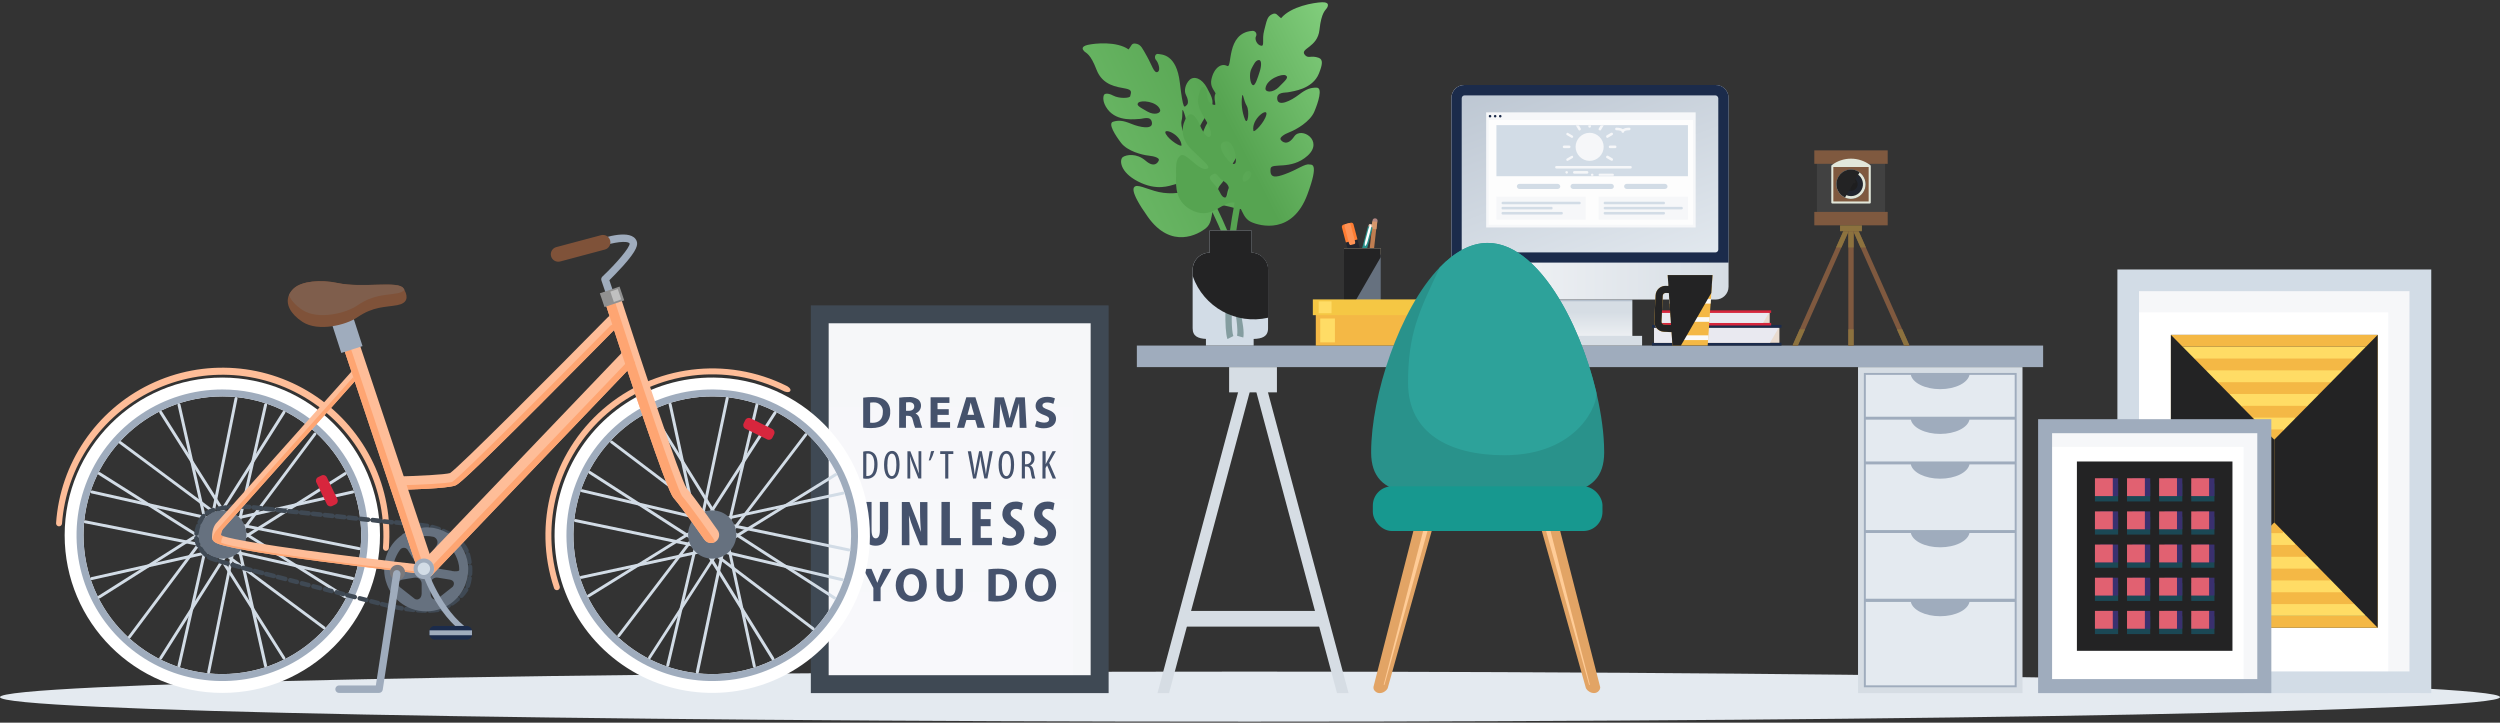 <svg xmlns="http://www.w3.org/2000/svg" xmlns:xlink="http://www.w3.org/1999/xlink" width="979" height="283" viewBox="0 0 979 283">
  <rect x="0" y="0" width="979" height="283" fill="#333333" stroke="none"/>
  <defs>
    <linearGradient id="main-screen-graphic-a" x1="50.004%" x2="50.004%" y1="100%" y2="0%">
      <stop offset="0%" stop-color="#F8F8FB"/>
      <stop offset="100%" stop-color="#F6F7F9"/>
    </linearGradient>
    <linearGradient id="main-screen-graphic-b" x1="50.013%" x2="50.013%" y1="100%" y2="0%">
      <stop offset="0%" stop-color="#ECEFF2"/>
      <stop offset="66%" stop-color="#D6DDE4"/>
      <stop offset="94%" stop-color="#D6DDE4"/>
      <stop offset="100%" stop-color="#9FACBD"/>
    </linearGradient>
    <linearGradient id="main-screen-graphic-c" x1="0%" y1="50.048%" y2="50.048%">
      <stop offset="0%" stop-color="#F6F7F9"/>
      <stop offset="100%" stop-color="#D6DDE4"/>
    </linearGradient>
    <linearGradient id="main-screen-graphic-d" x1="9.991%" x2="90%" y1="-15.369%" y2="115.355%">
      <stop offset="0%" stop-color="#BBC5D1"/>
      <stop offset="100%" stop-color="#E4EAF0"/>
    </linearGradient>
    <rect id="main-screen-graphic-e" width="75" height="20"/>
    <linearGradient id="main-screen-graphic-g" x1="64240%" x2="65109%" y1="39781%" y2="39781%">
      <stop offset="0%" stop-color="#21252E"/>
      <stop offset="100%" stop-color="#373A40"/>
    </linearGradient>
    <linearGradient id="main-screen-graphic-h" x1="86.678%" x2="-44.845%" y1="24.02%" y2="110.254%">
      <stop offset="0%" stop-color="#56A451"/>
      <stop offset="100%" stop-color="#80CC7B"/>
    </linearGradient>
    <linearGradient id="main-screen-graphic-i" x1="45.94%" x2="128.734%" y1="50.455%" y2="-34.51%">
      <stop offset="0%" stop-color="#56A451"/>
      <stop offset="100%" stop-color="#9EE999"/>
    </linearGradient>
    <linearGradient id="main-screen-graphic-j" x1="85822%" x2="87110%" y1="36601%" y2="36601%">
      <stop offset="0%" stop-color="#21252E"/>
      <stop offset="100%" stop-color="#373A40"/>
    </linearGradient>
  </defs>
  <g fill="none" fill-rule="evenodd" transform="translate(-1)">
    <path fill="#E4EAF0" fill-rule="nonzero" d="M490.314,282.596 C760.555,282.596 980.004,278.409 980.004,272.998 C980.004,267.586 760.555,263 490.314,263 C220.073,263 0.998,267.586 0.998,272.998 C0.998,278.409 220.073,282.596 490.314,282.596 Z"/>
    <rect width="109.596" height="144.819" x="322" y="123.096" fill="url(#main-screen-graphic-a)" fill-rule="nonzero"/>
    <polygon fill="#F6F7F9" fill-rule="nonzero" points="322 123.096 322 133.455 421.237 133.455 421.237 271.422 431.596 271.422 431.596 133.455 431.596 124.68 431.596 123.096" style="mix-blend-mode:multiply"/>
    <path fill="#3F4954" fill-rule="nonzero" d="M428.099,126.594 L428.099,264.409 L325.507,264.409 L325.507,126.594 L428.099,126.594 Z M435.102,119.59 L318.521,119.59 L318.521,271.422 L435.138,271.422 L435.138,119.59 L435.102,119.59 Z"/>
    <g fill="#45526C" fill-rule="nonzero" transform="translate(338 155)">
      <path d="M1.025.73C2.236.554 3.459.471 4.682.481 6.952.481 8.429.89 9.577 1.754 10.953 2.829 11.709 4.514 11.597 6.257 11.704 8.088 10.974 9.868 9.613 11.098 8.358 12.148 6.436 12.637 4.095 12.637 3.069 12.645 2.043 12.586 1.025 12.459L1.025.73zM3.739 10.519C4.051 10.567 4.367 10.585 4.682 10.573 7.13 10.573 8.723 9.238 8.723 6.381 8.839 5.351 8.482 4.324 7.752 3.587 7.022 2.85 5.999 2.484 4.967 2.59 4.558 2.581 4.149 2.617 3.748 2.697L3.739 10.519zM15.13.73C16.309.557 17.499.474 18.69.481 20.05.354 21.413.686 22.561 1.424 23.305 2.036 23.714 2.964 23.665 3.925 23.648 5.252 22.806 6.427 21.556 6.871L21.556 6.924C22.414 7.37 23.007 8.201 23.149 9.158 23.522 10.511 23.896 12.068 24.128 12.531L21.36 12.531C20.991 11.631 20.711 10.699 20.523 9.745 20.203 8.259 19.687 7.85 18.592 7.832L17.773 7.832 17.773 12.531 15.104 12.531 15.13.73zM17.8 5.874L18.868 5.874C20.221 5.874 21.013 5.206 21.013 4.156 21.013 3.106 20.265 2.51 19.028 2.492 18.62 2.485 18.212 2.515 17.809 2.581L17.8 5.874z"/>
      <polygon points="34.531 7.467 30.135 7.467 30.135 10.306 35.047 10.306 35.047 12.522 27.42 12.522 27.42 .57 34.798 .57 34.798 2.786 30.135 2.786 30.135 5.233 34.531 5.233"/>
      <path d="M41.446 9.46L40.556 12.531 37.753 12.531 41.41.579 44.97.579 48.681 12.531 45.789 12.531 44.899 9.46 41.446 9.46zM44.48 7.44L43.733 4.904C43.519 4.192 43.306 3.311 43.128 2.599 42.95 3.311 42.772 4.219 42.576 4.904L41.864 7.44 44.48 7.44zM62.172 7.947C62.119 6.515 62.066 4.77 62.066 3.035L62.012 3.035C61.638 4.566 61.122 6.266 60.686 7.663L59.227 12.353 57.091 12.353 55.818 7.725C55.427 6.328 55.017 4.619 54.733 3.062 54.661 4.673 54.608 6.524 54.519 8.01L54.305 12.548 51.805 12.548 52.57.597 56.13.597 57.304 4.592C57.678 5.972 58.052 7.467 58.31 8.864L58.363 8.864C58.702 7.485 59.111 5.901 59.503 4.575L60.775.597 64.335.597 64.993 12.548 62.324 12.548 62.172 7.947zM68.927 9.745C69.857 10.217 70.883 10.473 71.926 10.493 73.172 10.493 73.822 9.977 73.822 9.193 73.822 8.41 73.252 8.019 71.819 7.511 69.835 6.817 68.535 5.732 68.535 3.952 68.535 1.914 70.235.392 73.056.392 74.105.372 75.147.579 76.109.997L75.504 3.177C74.724 2.8 73.869 2.605 73.003 2.608 71.828 2.608 71.223 3.142 71.223 3.765 71.223 4.53 71.899 4.859 73.439 5.447 75.548 6.23 76.545 7.325 76.545 9.007 76.545 11.009 75.005 12.718 71.721 12.718 70.551 12.731 69.392 12.482 68.331 11.988L68.927 9.745zM1.025 21.857C1.564 21.71 2.121 21.641 2.68 21.653 3.589 21.591 4.488 21.881 5.19 22.462 6.017 23.174 6.64 24.563 6.64 26.805 6.64 29.253 6.035 30.587 5.35 31.317 4.584 32.12 3.503 32.544 2.395 32.474 1.936 32.484 1.477 32.448 1.025 32.367L1.025 21.857zM2.253 31.406C2.407 31.42 2.562 31.42 2.716 31.406 4.068 31.406 5.386 30.436 5.386 26.796 5.386 24.127 4.558 22.614 2.84 22.614 2.649 22.609 2.457 22.63 2.271 22.676L2.253 31.406zM15.264 26.974C15.264 30.997 13.884 32.536 12.167 32.536 10.449 32.536 9.194 30.65 9.194 27.037 9.194 23.423 10.467 21.572 12.345 21.572 14.223 21.572 15.264 23.557 15.264 26.974zM10.467 27.054C10.467 29.261 10.894 31.46 12.247 31.46 13.6 31.46 14.027 29.119 14.027 27.01 14.027 24.901 13.662 22.64 12.247 22.64 10.832 22.64 10.494 24.874 10.494 27.054L10.467 27.054zM18.343 32.403L18.343 21.724 19.5 21.724 21.467 26.743C21.912 27.891 22.463 29.315 22.837 30.481 22.739 28.799 22.695 27.41 22.695 25.55L22.695 21.697 23.789 21.697 23.789 32.376 22.632 32.376 20.603 27.259C20.118 26.068 19.693 24.853 19.331 23.619 19.429 25.052 19.455 26.414 19.455 28.701L19.455 32.403 18.343 32.403zM28.844 21.572C28.5 22.84 28.02 24.066 27.411 25.23L26.682 25.346C27.08 24.16 27.378 22.942 27.572 21.706L28.844 21.572z"/>
      <polygon points="33.143 22.792 31.185 22.792 31.185 21.697 36.32 21.697 36.32 22.792 34.362 22.792 34.362 32.403 33.143 32.403"/>
      <path d="M44.053 32.403L41.989 21.724 43.261 21.724 44.151 26.885C44.374 28.238 44.552 29.431 44.676 30.748L44.739 30.748C44.863 29.395 45.121 28.238 45.37 26.868L46.412 21.697 47.462 21.697 48.45 26.734C48.69 28.007 48.93 29.226 49.073 30.721L49.081 30.721C49.259 29.181 49.446 28.051 49.651 26.796L50.541 21.697 51.751 21.697 49.669 32.376 48.458 32.376 47.426 27.161C47.221 26.031 47.017 24.821 46.883 23.646 46.723 24.856 46.554 26.013 46.296 27.206L45.228 32.367 44.053 32.403zM60.117 26.974C60.117 30.997 58.737 32.536 57.02 32.536 55.302 32.536 54.047 30.65 54.047 27.037 54.047 23.423 55.32 21.572 57.198 21.572 59.075 21.572 60.117 23.557 60.117 26.974zM55.32 27.054C55.32 29.261 55.747 31.46 57.1 31.46 58.452 31.46 58.88 29.119 58.88 27.01 58.88 24.901 58.515 22.64 57.1 22.64 55.685 22.64 55.311 24.874 55.311 27.054L55.32 27.054zM63.16 21.857C63.742 21.713 64.34 21.644 64.94 21.653 65.814 21.577 66.681 21.853 67.352 22.418 67.873 22.989 68.142 23.746 68.099 24.518 68.171 25.707 67.482 26.811 66.382 27.268 67.174 27.508 67.592 28.274 67.823 29.671 67.942 30.592 68.145 31.501 68.429 32.385L67.192 32.385C66.913 31.517 66.722 30.622 66.622 29.715 66.382 28.256 65.919 27.695 64.842 27.695L64.362 27.695 64.362 32.367 63.134 32.367 63.16 21.857zM64.388 26.796L64.896 26.796C65.451 26.805 65.983 26.575 66.357 26.164 66.731 25.754 66.912 25.204 66.853 24.652 66.853 23.415 66.346 22.649 65.029 22.631 64.817 22.624 64.604 22.645 64.397 22.694L64.388 26.796zM71.25 21.697L72.478 21.697 72.478 26.779C72.718 26.334 72.941 25.889 73.145 25.488L75.148 21.688 76.5 21.688 73.875 26.262 76.545 32.394 75.228 32.394 73.039 27.232 72.433 28.265 72.433 32.394 71.214 32.394 71.25 21.697zM4.309 41.552L4.309 52.569C4.309 55.061 5.065 55.817 5.919 55.817 6.774 55.817 7.557 55.141 7.557 52.569L7.557 41.552 10.814 41.552 10.814 51.99C10.814 56.342 9.177 58.701 5.911 58.701 2.351 58.701.98 56.262.98 52.008L.98 41.552 4.309 41.552zM16.154 58.505L16.154 41.596 19.171 41.596 21.787 48.235C22.285 49.543 23.122 51.732 23.567 53.192L23.62 53.192C23.522 51.412 23.291 48.466 23.291 45.352L23.291 41.605 26.183 41.605 26.183 58.514 23.273 58.514 20.684 52.071C20.02 50.404 19.45 48.701 18.975 46.971L18.93 46.971C19.002 48.68 19.126 51.296 19.126 54.687L19.126 58.514 16.154 58.505z"/>
      <polygon points="31.683 41.552 34.976 41.552 34.976 55.71 39.292 55.71 39.292 58.505 31.648 58.505"/>
      <polygon points="50.924 51.056 47.052 51.056 47.052 55.63 51.431 55.63 51.431 58.496 43.742 58.496 43.742 41.587 51.11 41.587 51.11 44.39 47.035 44.39 47.035 48.288 50.906 48.288"/>
      <path d="M55.8 55.132C56.67 55.559 57.626 55.785 58.595 55.791 60.152 55.791 60.909 54.99 60.909 53.877 60.909 52.765 60.152 52.035 58.719 51.109 56.406 49.703 55.525 47.915 55.525 46.384 55.525 43.67 57.304 41.409 60.864 41.409 61.79 41.395 62.705 41.603 63.534 42.014L63.009 44.853C62.357 44.461 61.607 44.26 60.846 44.275 59.44 44.275 58.755 45.165 58.755 46.055 58.755 46.945 59.253 47.585 61.096 48.724 63.338 50.086 64.166 51.795 64.166 53.575 64.166 56.672 61.879 58.709 58.559 58.709 57.442 58.73 56.335 58.499 55.32 58.033L55.8 55.132zM68.215 55.132C69.085 55.559 70.04 55.785 71.009 55.791 72.567 55.791 73.323 54.99 73.323 53.877 73.323 52.765 72.567 52.035 71.134 51.109 68.82 49.703 67.939 47.915 67.939 46.384 67.939 43.67 69.719 41.409 73.279 41.409 74.204 41.395 75.12 41.603 75.949 42.014L75.424 44.853C74.772 44.46 74.022 44.26 73.261 44.275 71.855 44.275 71.17 45.165 71.17 46.055 71.17 46.945 71.677 47.585 73.51 48.724 75.744 50.086 76.58 51.795 76.58 53.575 76.58 56.672 74.293 58.709 70.974 58.709 69.857 58.73 68.75 58.499 67.734 58.033L68.215 55.132zM5.012 80.424L5.012 75.245 1.016 67.769 4.282 67.769 5.581 70.813C5.973 71.703 6.24 72.406 6.56 73.233 6.836 72.441 7.139 71.711 7.512 70.813L8.794 67.769 12.007 67.769 7.842 75.147 7.842 80.424 5.012 80.424zM25.943 73.972C25.943 78.119 23.425 80.638 19.713 80.638 16.002 80.638 13.76 77.799 13.76 74.194 13.76 70.403 16.18 67.573 19.918 67.573 23.852 67.529 25.943 70.474 25.943 73.972zM16.803 74.141C16.803 76.615 17.969 78.359 19.883 78.359 21.796 78.359 22.926 76.517 22.926 74.061 22.926 71.792 21.84 69.834 19.865 69.834 17.889 69.834 16.83 71.676 16.83 74.141L16.803 74.141zM32.582 67.769L32.582 75.049C32.582 77.229 33.41 78.333 34.869 78.333 36.329 78.333 37.201 77.282 37.201 75.049L37.201 67.769 40.057 67.769 40.057 74.889C40.057 78.795 38.091 80.655 34.78 80.655 31.47 80.655 29.716 78.875 29.716 74.853L29.716 67.796 32.582 67.769zM50.069 67.947C51.348 67.763 52.639 67.676 53.932 67.689 56.334 67.689 57.892 68.125 59.111 69.042 60.567 70.181 61.366 71.967 61.247 73.812 61.36 75.75 60.587 77.636 59.147 78.938 57.812 80.041 55.792 80.575 53.309 80.575 52.223 80.584 51.138 80.521 50.06 80.388L50.069 67.947zM52.944 78.27C53.273 78.324 53.607 78.345 53.94 78.333 56.53 78.333 58.221 76.927 58.221 73.883 58.221 71.213 56.699 69.869 54.243 69.869 53.81 69.86 53.377 69.899 52.953 69.985L52.944 78.27zM76.589 73.972C76.589 78.119 74.071 80.638 70.36 80.638 66.649 80.638 64.406 77.799 64.406 74.194 64.406 70.403 66.827 67.573 70.564 67.573 74.471 67.529 76.589 70.474 76.589 73.972zM67.45 74.141C67.45 76.615 68.616 78.359 70.529 78.359 72.442 78.359 73.572 76.517 73.572 74.061 73.572 71.792 72.487 69.834 70.511 69.834 68.535 69.834 67.45 71.676 67.45 74.141z"/>
    </g>
    <path fill="#FEBD98" fill-rule="nonzero" d="M308.117,153.256 C285.326,141.854 257.911,145.303 238.655,161.996 C219.399,178.688 212.094,205.337 220.147,229.515 C220.309,229.917 220.235,230.375 219.954,230.706 C219.674,231.036 219.233,231.183 218.811,231.088 C218.388,230.994 218.052,230.672 217.94,230.253 C209.589,205.18 217.165,177.545 237.134,160.235 C257.103,142.925 285.533,139.349 309.167,151.174 C309.167,151.174 310.947,152.126 310.493,153.078 C310.04,154.03 308.117,153.256 308.117,153.256 Z"/>
    <path fill="#FFF" fill-rule="nonzero" d="M88.063,147.854 C53.962,147.854 26.319,175.498 26.319,209.598 C26.319,243.698 53.962,271.342 88.063,271.342 C122.163,271.342 149.806,243.698 149.806,209.598 C149.767,175.514 122.146,147.893 88.063,147.854 Z M88.063,263.973 C58.039,263.968 33.704,239.627 33.705,209.604 C33.707,179.581 58.045,155.242 88.068,155.241 C118.092,155.239 142.433,179.575 142.438,209.598 C142.408,239.616 118.081,263.944 88.063,263.973 Z"/>
    <path fill="#9FACBD" fill-rule="nonzero" d="M88.063,152.517 C64.971,152.517 44.154,166.428 35.318,187.762 C26.482,209.096 31.368,233.652 47.697,249.978 C64.027,266.305 88.583,271.187 109.916,262.348 C131.248,253.509 145.156,232.689 145.152,209.598 C145.113,178.086 119.574,152.552 88.063,152.517 Z M88.063,263.973 C58.039,263.968 33.704,239.627 33.705,209.604 C33.707,179.581 58.045,155.242 88.068,155.241 C118.092,155.239 142.433,179.575 142.438,209.598 C142.408,239.616 118.081,263.944 88.063,263.973 Z"/>
    <path fill="#D2DCE6" fill-rule="nonzero" d="M104.971,261.286 C104.698,261.288 104.461,261.098 104.402,260.832 L93.028,210.354 L83.043,210.354 L71.67,260.796 C71.599,261.111 71.286,261.308 70.971,261.237 C70.657,261.165 70.46,260.853 70.531,260.538 L82.011,209.607 C82.073,209.342 82.308,209.154 82.581,209.153 L93.536,209.153 C93.808,209.154 94.043,209.342 94.105,209.607 L105.577,260.538 C105.611,260.688 105.584,260.845 105.503,260.976 C105.421,261.106 105.29,261.198 105.14,261.232 L104.971,261.286 Z"/>
    <path fill="#D2DCE6" fill-rule="nonzero" d="M93.536,210.016 L82.581,210.016 C82.307,210.018 82.07,209.829 82.011,209.562 L70.531,158.631 C70.485,158.428 70.551,158.215 70.704,158.074 C70.857,157.932 71.074,157.883 71.273,157.944 C71.473,158.006 71.624,158.17 71.67,158.373 L83.043,208.85 L93.073,208.85 L104.446,158.373 C104.518,158.059 104.83,157.861 105.145,157.933 C105.459,158.004 105.657,158.317 105.585,158.631 L94.114,209.562 C94.055,209.833 93.812,210.023 93.536,210.016 Z"/>
    <path fill="#D2DCE6" fill-rule="nonzero" d="M82.723,263.751 L82.607,263.751 C82.295,263.684 82.093,263.379 82.153,263.065 L92.361,212.339 L83.203,208.245 L52.198,249.681 C52.097,249.896 51.874,250.027 51.637,250.011 C51.4,249.996 51.197,249.837 51.124,249.611 C51.052,249.385 51.124,249.137 51.308,248.987 L82.563,207.16 C82.724,206.939 83.017,206.861 83.266,206.973 L93.269,211.422 C93.516,211.537 93.652,211.805 93.598,212.072 L83.266,263.288 C83.213,263.549 82.989,263.74 82.723,263.751 Z"/>
    <path fill="#D2DCE6" fill-rule="nonzero" d="M93.135,212.268 C93.052,212.267 92.97,212.249 92.895,212.214 L82.892,207.765 C82.645,207.651 82.509,207.382 82.563,207.115 L92.859,155.935 C92.923,155.62 93.23,155.417 93.545,155.481 C93.859,155.545 94.062,155.852 93.998,156.166 L83.791,206.893 L92.948,210.986 L123.927,169.542 C124.136,169.37 124.436,169.367 124.65,169.533 C124.863,169.699 124.932,169.991 124.817,170.236 L93.562,212.063 C93.456,212.189 93.3,212.264 93.135,212.268 Z"/>
    <path fill="#D2DCE6" fill-rule="nonzero" d="M85.686,215.124 L85.571,215.124 L34.364,204.926 C34.142,204.904 33.951,204.759 33.871,204.55 C33.792,204.342 33.837,204.106 33.989,203.942 C34.141,203.778 34.372,203.715 34.586,203.778 L85.313,213.87 L89.38,204.703 L47.864,173.823 C47.649,173.721 47.518,173.499 47.534,173.262 C47.549,173.025 47.708,172.821 47.934,172.749 C48.16,172.676 48.408,172.749 48.558,172.933 L90.448,204.08 C90.665,204.243 90.742,204.534 90.634,204.783 L86.185,214.804 C86.09,214.994 85.899,215.117 85.686,215.124 Z"/>
    <path fill="#D2DCE6" fill-rule="nonzero" d="M127.878,246.415 C127.753,246.415 127.631,246.374 127.531,246.299 L85.642,215.151 C85.422,214.99 85.344,214.697 85.455,214.448 L89.905,204.436 C90.014,204.184 90.287,204.046 90.554,204.107 L141.761,214.288 C141.965,214.329 142.131,214.476 142.197,214.673 C142.263,214.87 142.219,215.087 142.081,215.242 C141.944,215.398 141.733,215.468 141.53,215.427 L90.804,205.335 L86.71,214.519 L128.225,245.4 C128.433,245.547 128.52,245.812 128.44,246.053 C128.36,246.295 128.132,246.456 127.878,246.45 L127.878,246.415 Z"/>
    <path fill="#D2DCE6" fill-rule="nonzero" d="M36.962,227.139 C36.657,227.153 36.393,226.927 36.36,226.623 C36.327,226.319 36.536,226.042 36.838,225.991 L87.315,214.617 L87.315,204.588 L36.829,193.214 C36.545,193.117 36.38,192.821 36.446,192.529 C36.513,192.236 36.789,192.04 37.087,192.075 L88.063,203.546 C88.327,203.608 88.515,203.844 88.516,204.116 L88.516,215.071 C88.515,215.343 88.327,215.579 88.063,215.641 L37.087,227.121 L36.962,227.139 Z"/>
    <path fill="#D2DCE6" fill-rule="nonzero" d="M139.163,227.139 L139.038,227.139 L88.063,215.65 C87.796,215.591 87.606,215.353 87.609,215.08 L87.609,204.125 C87.61,203.853 87.798,203.617 88.063,203.555 L138.994,192.084 C139.292,192.049 139.568,192.245 139.634,192.538 C139.701,192.83 139.536,193.126 139.252,193.223 L88.774,204.597 L88.774,214.608 L139.252,225.982 C139.523,226.063 139.697,226.326 139.666,226.607 C139.636,226.889 139.409,227.108 139.127,227.13 L139.163,227.139 Z"/>
    <path fill="#D2DCE6" fill-rule="nonzero" d="M84.067,213.941 C83.957,213.941 83.849,213.91 83.755,213.852 L39.623,185.952 C39.35,185.78 39.269,185.42 39.441,185.147 C39.613,184.874 39.973,184.793 40.246,184.965 L83.978,212.615 L91.097,205.495 L63.447,161.764 C63.275,161.491 63.357,161.13 63.629,160.958 C63.902,160.786 64.263,160.868 64.435,161.141 L92.334,205.273 C92.477,205.503 92.444,205.801 92.254,205.994 L84.503,213.772 C84.387,213.886 84.229,213.947 84.067,213.941 Z"/>
    <path fill="#D2DCE6" fill-rule="nonzero" d="M112.207,258.304 C112.009,258.303 111.825,258.203 111.717,258.037 L83.818,213.905 C83.672,213.676 83.705,213.376 83.898,213.184 L91.649,205.433 C91.842,205.244 92.14,205.21 92.37,205.353 L136.493,233.208 C136.728,233.394 136.785,233.728 136.625,233.981 C136.465,234.235 136.139,234.327 135.87,234.196 L92.138,206.546 L85.019,213.665 L112.669,257.397 C112.836,257.67 112.752,258.026 112.482,258.197 C112.401,258.257 112.306,258.294 112.207,258.304 Z"/>
    <path fill="#D2DCE6" fill-rule="nonzero" d="M92.049,213.941 C91.896,213.94 91.749,213.879 91.64,213.772 L83.889,206.02 C83.699,205.827 83.666,205.53 83.809,205.3 L111.708,161.123 C111.895,160.888 112.228,160.831 112.482,160.991 C112.735,161.151 112.828,161.477 112.696,161.746 L85.046,205.478 L92.165,212.597 L135.897,184.947 C136.166,184.815 136.491,184.908 136.651,185.161 C136.811,185.415 136.755,185.748 136.52,185.935 L92.388,213.834 C92.288,213.903 92.17,213.94 92.049,213.941 Z"/>
    <path fill="#D2DCE6" fill-rule="nonzero" d="M63.919,258.304 C63.808,258.305 63.7,258.274 63.607,258.215 C63.477,258.133 63.385,258.002 63.352,257.852 C63.318,257.701 63.346,257.544 63.429,257.414 L91.079,213.683 L83.96,206.563 L40.246,234.24 C40.07,234.38 39.829,234.407 39.626,234.31 C39.424,234.212 39.294,234.007 39.294,233.782 C39.293,233.557 39.421,233.351 39.623,233.253 L83.746,205.353 C83.976,205.207 84.276,205.24 84.467,205.433 L92.219,213.184 C92.411,213.376 92.445,213.676 92.299,213.905 L64.399,258.037 C64.294,258.202 64.113,258.302 63.919,258.304 Z"/>
    <circle cx="88.054" cy="209.331" r="9.451" fill="#66717F" fill-rule="nonzero"/>
    <path fill="#FEBD98" fill-rule="nonzero" d="M152.138,215.712 L152.049,215.712 C151.408,215.664 150.926,215.107 150.972,214.466 C152.648,192.013 142.217,170.371 123.61,157.694 C105.003,145.016 81.046,143.228 60.763,153.004 C40.48,162.779 26.953,182.633 25.277,205.086 C25.203,205.706 24.654,206.158 24.031,206.11 C23.408,206.062 22.933,205.532 22.955,204.908 C24.54,181.512 38.54,160.76 59.64,150.531 C80.741,140.301 105.704,142.163 125.054,155.409 C144.403,168.655 155.171,191.254 153.268,214.626 C153.227,215.225 152.738,215.695 152.138,215.712 Z"/>
    <path fill="#FFF" fill-rule="nonzero" d="M280.476,147.854 C255.503,147.628 232.854,162.468 223.089,185.453 C213.325,208.439 218.368,235.043 235.867,252.86 C253.366,270.677 279.875,276.199 303.032,266.85 C326.19,257.5 341.435,235.122 341.659,210.15 C341.926,176.068 314.557,148.201 280.476,147.854 Z M279.399,263.973 C249.382,263.687 225.278,239.127 225.553,209.111 C225.829,179.094 250.38,154.98 280.397,155.245 C310.414,155.51 334.536,180.053 334.281,210.07 C333.993,240.102 309.432,264.225 279.399,263.973 Z"/>
    <path fill="#9FACBD" fill-rule="nonzero" d="M280.431,152.517 C257.341,152.306 236.396,166.026 227.366,187.278 C218.335,208.531 222.997,233.131 239.177,249.606 C255.357,266.081 279.868,271.187 301.281,262.542 C322.693,253.898 336.79,233.205 336.996,210.114 C337.243,178.605 311.94,152.84 280.431,152.517 Z M279.399,263.973 C249.382,263.687 225.278,239.127 225.553,209.111 C225.829,179.094 250.38,154.98 280.397,155.245 C310.414,155.51 334.536,180.053 334.281,210.07 C333.993,240.102 309.432,264.225 279.399,263.973 Z"/>
    <path fill="#D2DCE6" fill-rule="nonzero" d="M296.406,261.437 C296.13,261.438 295.891,261.244 295.836,260.974 L284.917,210.39 L274.887,210.301 L263.051,260.671 C262.977,260.984 262.664,261.177 262.352,261.103 C262.04,261.029 261.847,260.717 261.921,260.404 L273.864,209.58 C273.926,209.317 274.163,209.132 274.433,209.135 L285.388,209.233 C285.66,209.239 285.891,209.431 285.949,209.696 L296.966,260.734 C297.001,260.885 296.973,261.044 296.889,261.174 C296.806,261.305 296.673,261.396 296.521,261.428 L296.406,261.437 Z"/>
    <path fill="#D2DCE6" fill-rule="nonzero" d="M285.397,210.07 L274.442,209.972 C274.169,209.969 273.936,209.776 273.881,209.509 L262.855,158.453 C262.786,158.139 262.986,157.828 263.3,157.759 C263.615,157.69 263.925,157.89 263.994,158.204 L274.949,208.806 L284.979,208.895 L296.806,158.524 C296.88,158.21 297.195,158.015 297.509,158.088 C297.824,158.162 298.019,158.477 297.945,158.791 L286.002,209.616 C285.941,209.896 285.684,210.089 285.397,210.07 Z"/>
    <path fill="#D2DCE6" fill-rule="nonzero" d="M274.059,263.697 L273.944,263.697 C273.79,263.667 273.656,263.577 273.57,263.446 C273.485,263.315 273.456,263.156 273.49,263.003 L284.169,212.375 L275.047,208.201 L243.695,249.36 C243.485,249.539 243.178,249.544 242.962,249.373 C242.746,249.202 242.68,248.903 242.805,248.657 L274.433,207.124 C274.599,206.91 274.889,206.836 275.136,206.946 L285.104,211.511 C285.353,211.623 285.49,211.894 285.433,212.161 L274.673,263.252 C274.608,263.533 274.346,263.723 274.059,263.697 Z"/>
    <path fill="#D2DCE6" fill-rule="nonzero" d="M284.961,212.312 C284.878,212.311 284.797,212.293 284.721,212.259 L274.754,207.694 C274.504,207.582 274.367,207.311 274.424,207.044 L285.193,155.953 C285.209,155.724 285.357,155.527 285.571,155.446 C285.785,155.366 286.027,155.417 286.19,155.577 C286.353,155.737 286.408,155.977 286.332,156.193 L275.652,206.821 L284.783,210.96 L316.136,169.8 C316.346,169.622 316.652,169.617 316.868,169.787 C317.085,169.958 317.15,170.257 317.026,170.503 L285.388,212.036 C285.296,212.189 285.138,212.291 284.961,212.312 Z"/>
    <path fill="#D2DCE6" fill-rule="nonzero" d="M277.486,215.098 L277.37,215.098 L226.261,204.419 C225.946,204.352 225.745,204.043 225.811,203.729 C225.878,203.414 226.187,203.213 226.501,203.279 L277.156,213.834 L281.303,204.73 L240.073,173.475 C239.895,173.265 239.889,172.959 240.06,172.743 C240.231,172.527 240.53,172.461 240.776,172.586 L282.38,204.125 C282.597,204.288 282.671,204.581 282.558,204.828 L278.02,214.804 C277.912,214.995 277.705,215.109 277.486,215.098 Z"/>
    <path fill="#D2DCE6" fill-rule="nonzero" d="M319.446,246.78 C319.318,246.78 319.193,246.74 319.09,246.664 L277.441,215.124 C277.227,214.959 277.153,214.669 277.263,214.421 L281.802,204.445 C281.916,204.198 282.185,204.062 282.452,204.116 L333.561,214.795 C333.875,214.862 334.076,215.17 334.01,215.485 C333.944,215.799 333.635,216.001 333.32,215.934 L282.665,205.38 L278.509,214.475 L319.74,245.729 C319.947,245.876 320.034,246.142 319.954,246.383 C319.875,246.624 319.647,246.785 319.393,246.78 L319.446,246.78 Z"/>
    <path fill="#D2DCE6" fill-rule="nonzero" d="M228.673,226.667 C228.367,226.681 228.103,226.456 228.07,226.152 C228.037,225.848 228.247,225.57 228.548,225.519 L279.123,214.608 L279.212,204.579 L228.842,192.743 C228.53,192.669 228.336,192.356 228.41,192.044 C228.484,191.732 228.797,191.539 229.109,191.612 L279.933,203.546 C280.194,203.612 280.378,203.847 280.378,204.116 L280.289,215.08 C280.286,215.353 280.093,215.586 279.826,215.641 L228.788,226.658 L228.673,226.667 Z"/>
    <path fill="#D2DCE6" fill-rule="nonzero" d="M330.855,227.601 L330.722,227.601 L279.897,215.667 C279.634,215.605 279.449,215.368 279.452,215.098 L279.55,204.143 C279.556,203.871 279.748,203.64 280.013,203.582 L331.015,192.538 C331.219,192.493 331.431,192.561 331.571,192.715 C331.711,192.869 331.759,193.086 331.696,193.284 C331.632,193.483 331.468,193.632 331.265,193.677 L280.689,204.588 L280.6,214.617 L330.971,226.453 C331.276,226.503 331.489,226.784 331.453,227.091 C331.417,227.399 331.146,227.623 330.837,227.601 L330.855,227.601 Z"/>
    <path fill="#D2DCE6" fill-rule="nonzero" d="M275.884,213.905 C275.771,213.907 275.659,213.876 275.563,213.816 L231.689,185.516 C231.419,185.342 231.341,184.981 231.516,184.711 C231.69,184.441 232.051,184.363 232.321,184.537 L275.839,212.579 L282.959,205.549 L255.709,161.568 C255.599,161.392 255.592,161.17 255.69,160.987 C255.788,160.804 255.976,160.687 256.184,160.68 C256.392,160.673 256.587,160.778 256.697,160.954 L284.196,205.335 C284.339,205.566 284.302,205.867 284.107,206.056 L276.284,213.736 C276.178,213.843 276.034,213.904 275.884,213.905 Z"/>
    <path fill="#D2DCE6" fill-rule="nonzero" d="M303.623,258.518 C303.42,258.52 303.231,258.415 303.125,258.242 L275.626,213.861 C275.482,213.63 275.519,213.329 275.715,213.14 L283.537,205.46 C283.73,205.27 284.028,205.237 284.258,205.38 L328.132,233.68 C328.402,233.854 328.48,234.215 328.306,234.485 C328.131,234.755 327.77,234.833 327.5,234.659 L284.018,206.608 L276.898,213.629 L304.148,257.61 C304.263,257.79 304.27,258.018 304.166,258.204 C304.061,258.39 303.863,258.504 303.65,258.5 L303.623,258.518 Z"/>
    <path fill="#D2DCE6" fill-rule="nonzero" d="M283.849,213.976 C283.691,213.976 283.54,213.912 283.43,213.798 L275.75,205.976 C275.56,205.782 275.531,205.482 275.679,205.255 L303.979,161.381 C304.077,161.176 304.285,161.045 304.513,161.047 C304.741,161.048 304.947,161.182 305.043,161.389 C305.138,161.596 305.105,161.839 304.958,162.013 L276.907,205.495 L283.929,212.615 L327.918,185.365 C328.191,185.195 328.55,185.279 328.719,185.552 C328.889,185.825 328.805,186.183 328.532,186.353 L284.151,213.852 C284.065,213.922 283.96,213.965 283.849,213.976 Z"/>
    <path fill="#D2DCE6" fill-rule="nonzero" d="M255.371,258.126 C255.159,258.127 254.964,258.012 254.862,257.827 C254.76,257.641 254.767,257.415 254.881,257.236 L282.932,213.754 L275.839,206.51 L231.876,233.804 C231.7,233.952 231.454,233.983 231.247,233.884 C231.04,233.785 230.909,233.575 230.912,233.345 C230.915,233.116 231.052,232.909 231.262,232.816 L275.643,205.317 C275.875,205.174 276.175,205.211 276.364,205.406 L284.044,213.229 C284.234,213.423 284.264,213.723 284.116,213.95 L255.816,257.824 C255.726,257.992 255.56,258.105 255.371,258.126 Z"/>
    <circle cx="279.905" cy="209.318" r="9.451" fill="#66717F" fill-rule="nonzero" transform="rotate(-89.48 279.905 209.318)"/>
    <path fill="#3F4954" fill-rule="nonzero" d="M167.489,239.998 C166.599,239.998 165.558,239.927 164.517,239.847 C164.199,239.823 163.918,239.631 163.78,239.344 C163.641,239.057 163.667,238.718 163.846,238.454 C164.026,238.191 164.333,238.043 164.651,238.067 C165.656,238.147 166.626,238.192 167.525,238.209 C168.017,238.209 168.415,238.608 168.415,239.099 C168.415,239.591 168.017,239.989 167.525,239.989 L167.489,239.998 Z M169.269,239.998 C168.778,239.998 168.379,239.6 168.379,239.108 C168.379,238.617 168.778,238.218 169.269,238.218 C170.202,238.204 171.133,238.124 172.055,237.978 C172.392,237.846 172.775,237.93 173.025,238.192 C173.274,238.454 173.341,238.841 173.192,239.171 C173.044,239.501 172.71,239.709 172.348,239.696 C171.345,239.857 170.33,239.947 169.314,239.963 L169.269,239.998 Z M162.844,239.696 L162.755,239.696 C161.785,239.598 160.797,239.473 159.818,239.331 C159.42,239.188 159.177,238.785 159.237,238.366 C159.297,237.947 159.645,237.628 160.067,237.604 C161.028,237.747 161.99,237.862 162.933,237.96 C163.424,237.985 163.803,238.403 163.778,238.895 C163.754,239.386 163.335,239.765 162.844,239.74 L162.844,239.696 Z M173.87,239.295 C173.465,239.263 173.132,238.961 173.063,238.559 C172.993,238.158 173.205,237.761 173.577,237.595 C174.447,237.28 175.289,236.893 176.095,236.438 C176.368,236.223 176.741,236.187 177.051,236.345 C177.36,236.503 177.549,236.826 177.535,237.174 C177.521,237.521 177.306,237.828 176.985,237.96 C176.095,238.466 175.163,238.894 174.2,239.242 C174.089,239.282 173.971,239.301 173.852,239.295 L173.87,239.295 Z M158.207,239.064 L158.065,239.064 C157.095,238.904 156.116,238.717 155.155,238.521 C154.765,238.355 154.546,237.936 154.632,237.521 C154.719,237.105 155.087,236.809 155.511,236.812 C156.445,237.008 157.406,237.186 158.35,237.346 C158.841,237.386 159.208,237.816 159.169,238.307 C159.129,238.799 158.699,239.165 158.207,239.126 L158.207,239.064 Z M153.615,238.174 L153.42,238.174 L151.933,237.809 L150.563,237.453 C150.204,237.432 149.893,237.198 149.774,236.858 C149.655,236.519 149.753,236.141 150.021,235.901 C150.289,235.662 150.675,235.607 150.999,235.762 L152.369,236.118 L153.82,236.474 C154.214,236.61 154.462,237.001 154.415,237.416 C154.368,237.83 154.039,238.157 153.624,238.201 L153.615,238.174 Z M178.017,237.177 C177.642,237.159 177.319,236.907 177.209,236.548 C177.1,236.189 177.227,235.8 177.528,235.575 C178.311,235.053 179.06,234.483 179.771,233.867 C180.139,233.653 180.608,233.731 180.887,234.052 C181.167,234.373 181.18,234.848 180.919,235.184 C180.154,235.848 179.349,236.463 178.507,237.026 C178.354,237.117 178.177,237.161 178,237.15 L178.017,237.177 Z M149.077,237.017 C149.003,237.026 148.928,237.026 148.854,237.017 L146.024,236.287 C145.641,236.103 145.441,235.674 145.547,235.263 C145.653,234.851 146.036,234.572 146.46,234.596 L149.29,235.326 C149.676,235.471 149.911,235.861 149.861,236.269 C149.81,236.677 149.486,236.998 149.077,237.044 L149.077,237.017 Z M144.547,235.842 C144.473,235.852 144.398,235.852 144.324,235.842 L141.494,235.104 C141.111,234.92 140.911,234.491 141.017,234.079 C141.124,233.667 141.506,233.388 141.93,233.413 L144.76,234.142 C145.146,234.288 145.381,234.68 145.328,235.089 C145.275,235.498 144.948,235.817 144.538,235.86 L144.547,235.842 Z M140.017,234.668 L139.795,234.668 L136.965,233.929 C136.606,233.908 136.294,233.673 136.176,233.334 C136.057,232.994 136.154,232.617 136.422,232.377 C136.69,232.137 137.076,232.082 137.401,232.238 L140.231,232.977 C140.616,233.122 140.851,233.514 140.799,233.923 C140.746,234.332 140.418,234.651 140.008,234.694 L140.017,234.668 Z M181.622,234.196 C181.396,234.193 181.179,234.104 181.016,233.947 C180.683,233.602 180.683,233.055 181.016,232.71 C181.652,232.067 182.218,231.36 182.707,230.601 C182.828,230.263 183.14,230.03 183.498,230.012 C183.857,229.993 184.191,230.191 184.347,230.514 C184.503,230.837 184.449,231.222 184.211,231.49 C183.652,232.367 183.002,233.181 182.271,233.92 C182.093,234.092 181.851,234.183 181.604,234.169 L181.622,234.196 Z M135.487,233.493 C135.413,233.503 135.339,233.503 135.265,233.493 L132.435,232.754 C132.052,232.57 131.852,232.141 131.958,231.729 C132.064,231.318 132.447,231.039 132.871,231.063 L135.701,231.802 C136.087,231.948 136.322,232.34 136.269,232.749 C136.216,233.158 135.889,233.477 135.478,233.519 L135.487,233.493 Z M130.94,232.318 C130.866,232.327 130.791,232.327 130.717,232.318 L127.887,231.588 C127.504,231.405 127.304,230.975 127.41,230.564 C127.516,230.152 127.899,229.873 128.323,229.897 L131.153,230.636 C131.539,230.782 131.774,231.174 131.721,231.583 C131.668,231.992 131.341,232.311 130.931,232.354 L130.94,232.318 Z M126.41,231.143 C126.336,231.153 126.261,231.153 126.187,231.143 L123.357,230.414 C122.974,230.23 122.774,229.801 122.881,229.389 C122.987,228.977 123.369,228.698 123.794,228.723 L126.624,229.461 C127.009,229.606 127.245,229.996 127.194,230.404 C127.143,230.813 126.819,231.133 126.41,231.179 L126.41,231.143 Z M184.167,230.325 C184.067,230.323 183.967,230.305 183.873,230.271 C183.429,230.101 183.197,229.61 183.348,229.159 C183.648,228.292 183.862,227.398 183.989,226.489 C183.972,226.129 184.173,225.795 184.498,225.641 C184.824,225.488 185.21,225.546 185.476,225.788 C185.743,226.03 185.837,226.408 185.715,226.747 C185.572,227.771 185.327,228.779 184.986,229.755 C184.85,230.084 184.532,230.301 184.176,230.307 L184.167,230.325 Z M121.871,229.969 L121.649,229.969 L118.819,229.23 C118.435,229.046 118.236,228.617 118.342,228.205 C118.448,227.794 118.83,227.515 119.255,227.539 L122.085,228.269 C122.471,228.415 122.706,228.807 122.653,229.216 C122.6,229.625 122.273,229.944 121.862,229.986 L121.871,229.969 Z M117.35,228.758 C117.276,228.767 117.202,228.767 117.128,228.758 L114.298,228.02 C113.915,227.836 113.715,227.407 113.821,226.995 C113.927,226.583 114.31,226.304 114.734,226.329 L117.564,227.067 C117.95,227.213 118.185,227.605 118.132,228.014 C118.079,228.423 117.752,228.742 117.341,228.785 L117.35,228.758 Z M112.821,227.584 C112.747,227.593 112.672,227.593 112.598,227.584 L109.768,226.854 C109.409,226.833 109.098,226.598 108.979,226.259 C108.861,225.919 108.958,225.542 109.226,225.302 C109.494,225.062 109.88,225.007 110.204,225.163 L113.034,225.893 C113.42,226.039 113.655,226.43 113.602,226.839 C113.549,227.249 113.222,227.568 112.812,227.61 L112.821,227.584 Z M108.291,226.409 C108.217,226.418 108.142,226.418 108.068,226.409 L105.238,225.679 C104.879,225.658 104.568,225.424 104.449,225.084 C104.331,224.745 104.428,224.367 104.696,224.127 C104.964,223.888 105.35,223.833 105.674,223.988 L108.504,224.718 C108.89,224.864 109.125,225.256 109.072,225.665 C109.019,226.074 108.692,226.393 108.282,226.436 L108.291,226.409 Z M185.039,225.706 L184.986,225.706 C184.522,225.669 184.165,225.281 184.167,224.816 C184.167,224.362 184.167,223.926 184.167,223.41 C184.167,222.894 184.167,222.475 184.167,221.995 C184.148,221.677 184.3,221.373 184.566,221.197 C184.831,221.022 185.171,221.002 185.456,221.144 C185.74,221.286 185.928,221.57 185.947,221.888 C185.947,222.395 185.991,222.903 185.991,223.401 C185.991,223.899 185.991,224.424 185.947,224.914 C185.905,225.37 185.524,225.721 185.066,225.724 L185.039,225.706 Z M103.761,225.234 C103.687,225.243 103.612,225.243 103.539,225.234 L101.928,224.816 L100.7,224.496 C100.342,224.471 100.035,224.234 99.919,223.895 C99.803,223.556 99.902,223.181 100.17,222.943 C100.437,222.705 100.821,222.65 101.145,222.805 L102.364,223.125 L103.975,223.543 C104.36,223.689 104.595,224.081 104.542,224.49 C104.489,224.899 104.162,225.218 103.752,225.261 L103.761,225.234 Z M99.231,224.051 C99.157,224.06 99.083,224.06 99.009,224.051 L96.179,223.285 C95.819,223.26 95.51,223.021 95.396,222.679 C95.282,222.337 95.385,221.959 95.658,221.724 C95.931,221.488 96.32,221.44 96.642,221.603 L99.463,222.369 C99.848,222.514 100.083,222.906 100.03,223.315 C99.978,223.724 99.65,224.043 99.24,224.086 L99.231,224.051 Z M94.71,222.822 C94.634,222.833 94.556,222.833 94.479,222.822 L91.658,222.03 C91.275,221.839 91.083,221.402 91.2,220.99 C91.318,220.578 91.712,220.309 92.138,220.348 L94.951,221.14 C95.337,221.288 95.571,221.681 95.516,222.091 C95.461,222.501 95.131,222.818 94.719,222.858 L94.71,222.822 Z M90.207,221.541 C90.125,221.553 90.041,221.553 89.958,221.541 L87.146,220.704 C86.79,220.667 86.491,220.419 86.388,220.076 C86.284,219.733 86.397,219.361 86.673,219.133 C86.95,218.905 87.336,218.865 87.653,219.031 L90.448,219.859 C90.835,220.007 91.068,220.403 91.011,220.813 C90.953,221.224 90.62,221.54 90.207,221.577 L90.207,221.541 Z M184.861,221.034 C184.417,221.039 184.038,220.716 183.971,220.277 C183.852,219.349 183.671,218.431 183.428,217.527 C183.264,217.204 183.312,216.814 183.55,216.541 C183.787,216.268 184.166,216.165 184.509,216.282 C184.852,216.399 185.089,216.712 185.11,217.073 C185.376,218.053 185.575,219.049 185.706,220.055 C185.759,220.532 185.425,220.965 184.95,221.034 L184.861,221.034 Z M85.722,220.188 C85.634,220.202 85.544,220.202 85.455,220.188 C84.565,219.903 83.871,219.663 83.408,219.485 C83.102,219.373 82.805,219.239 82.518,219.085 C82.197,218.952 81.982,218.645 81.968,218.298 C81.954,217.951 82.143,217.627 82.453,217.469 C82.762,217.311 83.135,217.348 83.408,217.563 C83.609,217.675 83.817,217.773 84.031,217.857 C84.458,218.026 85.117,218.248 85.98,218.524 C86.359,218.682 86.581,219.078 86.518,219.483 C86.455,219.889 86.122,220.198 85.713,220.233 L85.722,220.188 Z M81.566,218.132 C81.353,218.13 81.147,218.051 80.988,217.91 C80.206,217.211 79.513,216.419 78.923,215.552 C78.668,215.3 78.589,214.919 78.723,214.586 C78.857,214.253 79.178,214.034 79.536,214.029 C79.895,214.024 80.222,214.235 80.365,214.564 C80.873,215.313 81.471,215.997 82.144,216.602 C82.401,216.849 82.486,217.225 82.36,217.558 C82.234,217.891 81.922,218.117 81.566,218.132 Z M183.731,216.513 C183.386,216.51 183.074,216.309 182.93,215.997 C182.554,215.188 182.063,214.438 181.47,213.772 C181.196,213.547 181.081,213.181 181.178,212.84 C181.275,212.499 181.565,212.248 181.916,212.201 C182.268,212.154 182.613,212.32 182.796,212.624 C183.499,213.425 184.081,214.324 184.523,215.294 C184.634,215.564 184.605,215.873 184.445,216.118 C184.285,216.364 184.015,216.514 183.722,216.522 L183.731,216.513 Z M78.718,214.421 C78.386,214.417 78.084,214.228 77.935,213.932 C77.621,213.289 77.373,212.615 77.196,211.921 C77.107,211.57 77.045,211.213 77.01,210.853 C76.963,210.361 77.323,209.925 77.815,209.878 C78.306,209.832 78.743,210.192 78.789,210.684 C78.817,210.96 78.864,211.233 78.932,211.502 C79.082,212.08 79.29,212.641 79.555,213.176 C79.756,213.609 79.579,214.123 79.154,214.341 C79.035,214.399 78.904,214.43 78.772,214.43 L78.718,214.421 Z M180.865,212.82 C180.648,212.817 180.439,212.734 180.278,212.588 C179.589,211.961 178.855,211.387 178.08,210.871 C177.781,210.57 177.735,210.1 177.971,209.748 C178.206,209.396 178.658,209.258 179.05,209.42 C179.915,209.989 180.737,210.622 181.506,211.316 C181.752,211.565 181.828,211.935 181.701,212.262 C181.575,212.588 181.268,212.81 180.919,212.828 L180.865,212.82 Z M177.127,210.07 C176.975,210.069 176.824,210.029 176.691,209.954 C175.869,209.488 175.022,209.066 174.155,208.69 C173.806,208.449 173.676,207.994 173.845,207.604 C174.013,207.215 174.434,206.999 174.849,207.088 C175.762,207.488 176.654,207.937 177.519,208.432 C177.844,208.641 177.997,209.036 177.898,209.41 C177.798,209.783 177.469,210.05 177.083,210.07 L177.127,210.07 Z M77.935,209.856 L77.855,209.856 C77.377,209.805 77.027,209.383 77.063,208.904 C77.162,207.869 77.377,206.848 77.704,205.86 C77.751,205.507 78.005,205.215 78.349,205.121 C78.693,205.026 79.061,205.146 79.283,205.425 C79.505,205.705 79.538,206.089 79.368,206.403 C79.084,207.27 78.896,208.165 78.807,209.073 C78.775,209.533 78.396,209.892 77.935,209.901 L77.935,209.856 Z M172.874,208.076 C172.773,208.075 172.674,208.057 172.58,208.023 C171.69,207.702 170.8,207.427 169.91,207.204 C169.519,207.028 169.309,206.597 169.411,206.18 C169.514,205.763 169.9,205.479 170.328,205.504 C171.304,205.752 172.266,206.049 173.212,206.394 C173.583,206.56 173.795,206.957 173.726,207.358 C173.656,207.759 173.324,208.062 172.918,208.094 L172.874,208.076 Z M168.362,206.857 L168.201,206.857 C167.605,206.75 167.018,206.661 166.422,206.599 L165.354,206.483 C164.862,206.432 164.505,205.991 164.557,205.5 C164.609,205.008 165.049,204.652 165.54,204.703 L166.608,204.819 C167.231,204.881 167.872,204.979 168.504,205.086 C168.907,205.208 169.169,205.596 169.133,206.015 C169.096,206.435 168.771,206.771 168.353,206.821 L168.362,206.857 Z M163.716,206.287 L163.618,206.287 L160.708,205.976 C160.39,205.943 160.114,205.742 159.984,205.45 C159.854,205.158 159.89,204.819 160.078,204.56 C160.265,204.301 160.577,204.163 160.895,204.196 L163.805,204.508 C164.123,204.523 164.408,204.708 164.554,204.991 C164.699,205.274 164.682,205.614 164.509,205.881 C164.336,206.148 164.034,206.303 163.716,206.287 Z M159.062,205.789 L158.964,205.789 L156.054,205.478 C155.562,205.426 155.206,204.986 155.257,204.494 C155.309,204.003 155.749,203.646 156.241,203.698 L159.151,204.009 C159.469,204.025 159.754,204.209 159.899,204.493 C160.044,204.776 160.027,205.115 159.855,205.383 C159.682,205.65 159.38,205.805 159.062,205.789 Z M79.163,205.406 C79.037,205.406 78.913,205.379 78.798,205.326 C78.372,205.115 78.188,204.605 78.38,204.169 C78.818,203.216 79.371,202.319 80.026,201.5 C80.336,201.135 80.878,201.08 81.255,201.375 L81.317,201.428 L81.272,201.357 C81.02,200.948 81.138,200.412 81.539,200.147 C82.437,199.602 83.4,199.171 84.405,198.865 C84.828,198.814 85.229,199.071 85.359,199.477 C85.489,199.883 85.313,200.325 84.939,200.53 C84.075,200.791 83.247,201.158 82.474,201.624 C82.13,201.834 81.688,201.786 81.397,201.508 C81.643,201.828 81.643,202.274 81.397,202.594 C80.832,203.301 80.357,204.075 79.982,204.899 C79.832,205.214 79.512,205.412 79.163,205.406 Z M154.398,205.406 L154.301,205.406 L151.39,205.095 C151.073,205.062 150.797,204.861 150.666,204.569 C150.536,204.277 150.572,203.938 150.76,203.679 C150.948,203.42 151.259,203.282 151.577,203.315 L154.487,203.627 C154.805,203.642 155.091,203.827 155.236,204.11 C155.381,204.393 155.364,204.733 155.191,205 C155.019,205.267 154.716,205.422 154.398,205.406 Z M149.744,204.899 L149.646,204.899 L146.798,204.552 C146.48,204.519 146.204,204.318 146.074,204.026 C145.944,203.734 145.98,203.395 146.168,203.136 C146.356,202.878 146.667,202.739 146.985,202.772 L149.895,203.084 C150.213,203.1 150.499,203.284 150.644,203.567 C150.789,203.85 150.772,204.19 150.599,204.457 C150.427,204.724 150.124,204.879 149.806,204.864 L149.744,204.899 Z M145.09,204.401 L145.019,204.401 L142.108,204.089 C141.617,204.038 141.26,203.597 141.312,203.106 C141.364,202.614 141.804,202.258 142.295,202.309 L145.205,202.621 C145.697,202.645 146.075,203.064 146.051,203.555 C146.026,204.047 145.608,204.425 145.116,204.401 L145.09,204.401 Z M140.435,203.902 L140.337,203.902 L137.427,203.591 C137.109,203.558 136.833,203.357 136.703,203.065 C136.573,202.773 136.609,202.434 136.797,202.175 C136.985,201.916 137.296,201.778 137.614,201.811 L140.524,202.123 C140.842,202.138 141.128,202.323 141.273,202.606 C141.418,202.889 141.401,203.229 141.228,203.496 C141.056,203.763 140.753,203.918 140.435,203.902 Z M135.781,203.404 L135.683,203.404 L132.773,203.093 C132.281,203.041 131.925,202.601 131.976,202.109 C132.028,201.618 132.468,201.261 132.96,201.313 L135.87,201.624 C136.361,201.649 136.74,202.067 136.715,202.559 C136.691,203.05 136.272,203.429 135.781,203.404 Z M131.127,202.906 L131.029,202.906 L128.119,202.594 C127.627,202.543 127.271,202.102 127.322,201.611 C127.374,201.119 127.814,200.763 128.306,200.814 L131.216,201.126 C131.707,201.15 132.086,201.569 132.061,202.06 C132.036,202.552 131.618,202.93 131.127,202.906 Z M126.472,202.407 L126.374,202.407 L123.464,202.096 C122.973,202.044 122.616,201.604 122.668,201.112 C122.719,200.621 123.16,200.264 123.651,200.316 L126.561,200.627 C127.053,200.654 127.429,201.075 127.402,201.566 C127.375,202.058 126.955,202.434 126.463,202.407 L126.472,202.407 Z M121.818,201.909 L121.72,201.909 L118.81,201.597 C118.318,201.546 117.962,201.106 118.013,200.614 C118.065,200.123 118.505,199.766 118.997,199.818 L121.907,200.129 C122.398,200.156 122.775,200.576 122.748,201.068 C122.721,201.559 122.3,201.936 121.809,201.909 L121.818,201.909 Z M117.163,201.411 L117.066,201.411 L114.156,201.099 C113.838,201.066 113.562,200.865 113.432,200.573 C113.301,200.281 113.337,199.942 113.525,199.683 C113.713,199.425 114.024,199.286 114.342,199.319 L117.252,199.631 C117.744,199.658 118.121,200.078 118.093,200.57 C118.066,201.061 117.646,201.438 117.155,201.411 L117.163,201.411 Z M112.509,200.912 L112.411,200.912 L109.501,200.601 C109.183,200.567 108.907,200.367 108.777,200.075 C108.647,199.783 108.683,199.444 108.871,199.185 C109.058,198.926 109.37,198.787 109.688,198.821 L112.598,199.132 C113.09,199.157 113.468,199.575 113.444,200.067 C113.419,200.558 113.001,200.937 112.509,200.912 Z M107.855,200.414 L107.757,200.414 L104.847,200.093 C104.529,200.06 104.253,199.86 104.123,199.568 C103.993,199.276 104.028,198.936 104.216,198.678 C104.404,198.419 104.716,198.28 105.034,198.314 L107.944,198.625 C108.435,198.65 108.814,199.068 108.789,199.559 C108.765,200.051 108.346,200.43 107.855,200.405 L107.855,200.414 Z M86.327,200.174 C85.912,200.13 85.584,199.803 85.537,199.389 C85.49,198.974 85.737,198.583 86.131,198.447 C87.021,198.233 88.045,198.047 89.086,197.904 C89.427,197.783 89.807,197.88 90.048,198.149 C90.289,198.419 90.343,198.807 90.184,199.132 C90.026,199.457 89.687,199.654 89.326,199.631 C88.338,199.764 87.404,199.933 86.532,200.147 L86.327,200.174 Z M103.236,199.915 L103.138,199.915 L100.228,199.604 C99.736,199.552 99.38,199.112 99.431,198.621 C99.483,198.129 99.923,197.773 100.415,197.824 L103.325,198.144 C103.816,198.169 104.195,198.587 104.17,199.079 C104.146,199.57 103.727,199.949 103.236,199.924 L103.236,199.915 Z M90.982,199.39 C90.49,199.413 90.074,199.032 90.052,198.541 C90.029,198.049 90.41,197.633 90.901,197.611 C91.871,197.522 92.877,197.468 93.883,197.441 C94.374,197.441 94.773,197.84 94.773,198.331 C94.773,198.823 94.374,199.221 93.883,199.221 C92.922,199.221 91.952,199.301 91.026,199.382 L90.982,199.39 Z M98.582,199.39 L98.51,199.39 C97.567,199.31 96.606,199.266 95.645,199.248 C95.153,199.248 94.755,198.85 94.755,198.358 C94.755,197.867 95.153,197.468 95.645,197.468 C96.642,197.468 97.638,197.53 98.626,197.611 C99.118,197.63 99.5,198.045 99.48,198.536 C99.461,199.028 99.046,199.41 98.555,199.39 L98.582,199.39 Z"/>
    <path fill="#66717F" fill-rule="nonzero" d="M182.779,229.933 C182.868,229.746 182.948,229.568 183.028,229.381 L183.206,228.936 L183.313,228.669 C183.997,226.833 184.346,224.889 184.345,222.929 C184.345,222.716 184.345,222.502 184.345,222.288 C184.173,217.703 182.092,213.399 178.605,210.417 C178.231,210.096 177.848,209.803 177.457,209.527 L177.119,209.126 L176.896,208.993 L176.7,208.877 C176.62,208.877 176.389,208.77 176.068,208.646 C173.861,207.384 171.39,206.653 168.851,206.51 C168.543,206.51 168.225,206.51 167.899,206.51 C167.507,206.51 167.125,206.51 166.751,206.563 C164.274,206.735 161.868,207.462 159.711,208.69 C159.391,208.815 159.169,208.904 159.08,208.922 L158.884,209.037 L158.661,209.171 L158.332,209.562 C157.24,210.33 156.245,211.226 155.368,212.232 C152.959,215.044 151.573,218.588 151.435,222.288 C151.435,222.511 151.435,222.725 151.435,222.947 C151.433,224.964 151.805,226.965 152.53,228.847 C152.619,229.079 152.708,229.301 152.805,229.533 L152.903,229.755 C152.975,229.906 153.037,230.049 153.108,230.2 L153.331,230.645 L153.446,230.859 C153.562,231.072 153.678,231.277 153.802,231.482 C155.455,234.206 157.863,236.392 160.735,237.773 L160.886,237.845 L161.438,238.094 L161.892,238.272 L162.159,238.379 C165.917,239.778 170.056,239.755 173.799,238.316 L174.475,238.04 L174.698,237.942 L175.143,237.738 L175.588,237.515 L175.801,237.409 L176.416,237.053 C179.144,235.402 181.333,232.993 182.716,230.12 L182.779,229.933 Z M158.59,226.978 L163.244,226.222 C163.966,226.077 164.715,226.271 165.276,226.748 C165.836,227.226 166.147,227.934 166.119,228.669 L166.119,232.443 C166.119,234.045 164.971,235.237 163.511,234.587 L157.478,229.835 C156.49,228.545 157.006,227.272 158.59,226.978 Z M154.888,223.276 L154.888,222.894 C154.888,218.987 157.558,215.427 157.558,215.427 C157.908,214.834 158.559,214.485 159.246,214.521 C159.934,214.556 160.545,214.971 160.833,215.596 L163.503,219.912 C163.966,220.44 164.076,221.19 163.784,221.828 C163.492,222.466 162.852,222.873 162.15,222.867 L157.816,223.57 C156.232,223.864 154.915,223.73 154.888,223.312 L154.888,223.276 Z M163.787,213.665 C163.379,213.066 163.282,212.309 163.525,211.627 C163.767,210.944 164.321,210.419 165.015,210.212 C166.893,209.813 168.833,209.813 170.711,210.212 C171.405,210.419 171.959,210.944 172.202,211.627 C172.445,212.309 172.347,213.066 171.939,213.665 L169.385,217.857 C168.548,219.227 167.187,219.227 166.35,217.857 L163.787,213.665 Z M169.607,232.434 L169.607,228.66 C169.579,227.925 169.89,227.217 170.451,226.739 C171.012,226.262 171.76,226.068 172.482,226.213 L177.136,226.97 C178.72,227.228 179.237,228.491 178.284,229.782 L172.215,234.57 C170.764,235.264 169.616,234.098 169.616,232.469 L169.607,232.434 Z M177.911,223.534 L173.577,222.831 C172.873,222.841 172.23,222.436 171.936,221.797 C171.641,221.158 171.751,220.405 172.215,219.877 L174.885,215.561 C175.172,214.935 175.784,214.521 176.471,214.485 C177.159,214.45 177.809,214.799 178.16,215.391 C178.16,215.391 180.83,218.951 180.83,222.858 L180.83,223.241 C180.821,223.73 179.504,223.864 177.946,223.606 L177.911,223.534 Z"/>
    <path fill="#9FACBD" fill-rule="nonzero" d="M241.194,120.533 C240.57,120.532 240.016,120.135 239.815,119.545 L236.513,109.836 C236.33,109.295 236.48,108.697 236.896,108.305 C242.707,102.814 247.575,96.95 247.575,95.401 C246.872,94.102 241.203,94.761 235.534,96.834 C234.803,97.032 234.042,96.637 233.782,95.925 C233.522,95.214 233.851,94.422 234.537,94.102 C237.732,92.936 248.331,89.501 250.307,94.369 C250.868,95.739 250.601,97.884 244.967,104.158 C242.84,106.534 240.66,108.697 239.628,109.738 L242.627,118.575 C242.775,119.02 242.702,119.508 242.428,119.889 C242.155,120.27 241.716,120.496 241.247,120.497 L241.194,120.533 Z"/>
    <path fill="#7F5239" fill-rule="nonzero" d="M219.64,102.485 C218.165,102.502 216.911,101.414 216.72,99.952 C216.529,98.489 217.462,97.115 218.892,96.754 L236.371,92.1 C237.924,91.684 239.519,92.607 239.935,94.16 C240.35,95.713 239.428,97.309 237.875,97.724 L220.396,102.387 C220.149,102.453 219.895,102.485 219.64,102.485 Z"/>
    <path fill="#FEBD98" fill-rule="nonzero" d="M243.17,127.377 C243.057,127.587 242.913,127.779 242.743,127.946 C242.6,128.089 227.711,143.226 212.636,158.302 C181.746,189.192 180.26,189.743 179.272,190.117 C175.997,191.336 161.135,191.737 156.659,191.826 L156.588,191.826 C155.14,191.838 153.957,190.675 153.945,189.227 C153.932,187.78 155.096,186.597 156.543,186.584 C165.051,186.406 175.187,185.863 177.261,185.249 C181.239,182.473 217.095,146.519 239.005,124.253 C239.92,123.3 241.403,123.18 242.46,123.972 C243.518,124.765 243.818,126.222 243.161,127.368 L243.17,127.377 Z"/>
    <path fill="#FEBD98" fill-rule="nonzero" d="M167.97,223.125 C167.908,223.639 167.625,224.1 167.196,224.389 C166.908,224.579 166.571,224.681 166.226,224.682 L166.03,224.682 C165.825,224.682 145.668,222.404 125.769,219.743 C114.058,218.177 104.731,216.789 98.039,215.596 C94.025,214.884 90.919,214.235 88.774,213.674 C86.63,213.113 84.734,212.49 84.191,211.253 C84.077,210.989 84.02,210.704 84.022,210.417 C84.022,206.688 85.464,205.006 86.033,204.481 L140.32,143.627 C140.682,143.001 141.387,142.656 142.104,142.755 C142.821,142.855 143.406,143.378 143.585,144.079 C143.764,144.78 143.5,145.52 142.918,145.95 L142.625,146.279 L88.552,206.893 C88.499,206.974 88.429,207.044 88.347,207.097 C87.818,207.844 87.532,208.736 87.529,209.651 C87.818,209.777 88.115,209.884 88.419,209.972 C97.033,212.739 139.679,218.204 166.377,221.185 C167.351,221.283 168.063,222.15 167.97,223.125 Z"/>
    <path fill="#FEA572" fill-rule="nonzero" d="M167.196,224.389 C166.908,224.579 166.571,224.681 166.226,224.682 L166.03,224.682 C165.825,224.682 145.668,222.404 125.769,219.743 C114.058,218.177 104.731,216.789 98.039,215.596 C94.025,214.884 90.919,214.235 88.774,213.674 C86.63,213.113 84.734,212.49 84.191,211.253 C84.362,209.793 85.013,208.432 86.042,207.382 L140.329,146.528 C140.917,145.856 141.924,145.747 142.642,146.279 L88.57,206.893 C88.517,206.974 88.447,207.044 88.365,207.097 C87.836,207.844 87.55,208.736 87.546,209.651 C87.836,209.777 88.133,209.884 88.436,209.972 C87.907,210.719 87.621,211.611 87.618,212.526 C93.705,215.196 138.638,220.971 166.484,224.095 C166.741,224.135 166.985,224.235 167.196,224.389 Z"/>
    <path fill="#FEBD98" fill-rule="nonzero" d="M249.773,141.829 C249.666,141.997 249.544,142.155 249.408,142.301 L170.204,225.136 C169.596,225.769 168.758,226.129 167.881,226.133 C167.342,226.131 166.813,225.993 166.341,225.733 C166.096,225.598 165.869,225.434 165.665,225.243 C164.384,224.019 164.336,221.988 165.558,220.704 L244.763,137.869 C245.907,136.691 247.758,136.57 249.046,137.588 C250.335,138.606 250.645,140.434 249.764,141.82 L249.773,141.829 Z"/>
    <path fill="#FEBD98" fill-rule="nonzero" d="M281.312,212.063 C281.185,212.15 281.051,212.228 280.912,212.294 C280.469,212.522 279.977,212.641 279.479,212.642 C278.417,212.657 277.416,212.143 276.809,211.271 C276.711,211.146 267.91,198.563 265,195.252 C264.163,194.362 262.624,192.582 249.871,154.662 C243.641,136.214 237.803,117.952 237.75,117.765 C237.678,117.54 237.633,117.307 237.616,117.071 C237.498,115.462 238.594,114.016 240.175,113.695 C241.756,113.375 243.329,114.279 243.846,115.808 C252.55,142.844 267.251,187.002 269.823,191.096 C273.089,194.807 281.651,207.115 282.015,207.613 C283.045,209.038 282.73,211.026 281.312,212.063 Z"/>
    <path fill="#FEA572" fill-rule="nonzero" d="M280.912,212.294 C280.469,212.522 279.977,212.641 279.479,212.642 C278.417,212.657 277.416,212.143 276.809,211.271 C276.711,211.146 267.91,198.563 265,195.252 C264.163,194.362 262.624,192.582 249.871,154.662 C243.641,136.214 237.803,117.952 237.75,117.765 C237.678,117.54 237.633,117.307 237.616,117.071 C237.758,116.995 237.907,116.932 238.061,116.884 C238.871,116.624 239.751,116.697 240.507,117.086 C241.263,117.474 241.834,118.148 242.093,118.958 C250.805,145.994 265.498,190.153 268.079,194.238 C271.336,197.949 279.906,210.257 280.271,210.755 C280.618,211.202 280.839,211.734 280.912,212.294 Z"/>
    <path fill="#FEA572" fill-rule="nonzero" d="M243.17 127.377C243.057 127.587 242.913 127.779 242.743 127.946 242.6 128.089 227.711 143.226 212.636 158.302 181.746 189.192 180.26 189.743 179.272 190.117 175.997 191.336 161.135 191.737 156.659 191.826L156.588 191.826C155.912 192.05 155.182 191.696 154.937 191.028 154.692 190.361 155.022 189.619 155.682 189.354 156.342 189.088 157.094 189.395 157.38 190.046 165.888 189.859 176.024 189.307 178.097 188.711 182.093 185.935 217.94 149.981 239.841 127.715 240.734 126.835 242.118 126.694 243.17 127.377zM249.773 141.829C249.666 141.997 249.544 142.155 249.408 142.301L170.204 225.136C169.596 225.769 168.758 226.129 167.881 226.133 167.342 226.131 166.813 225.993 166.341 225.733 166.45 225.563 166.575 225.405 166.715 225.261L245.92 142.417C246.922 141.369 248.504 141.128 249.773 141.829z"/>
    <path fill="#FEBD98" fill-rule="nonzero" d="M168.887,225.964 C168.561,226.08 168.218,226.14 167.872,226.142 C166.496,226.128 165.28,225.247 164.837,223.944 L133.138,129.085 C132.696,127.798 133.113,126.372 134.179,125.526 C134.476,125.293 134.81,125.113 135.167,124.992 C135.972,124.721 136.851,124.782 137.611,125.161 C138.371,125.54 138.948,126.206 139.216,127.012 L170.898,221.888 C171.18,222.695 171.125,223.581 170.747,224.348 C170.369,225.114 169.698,225.697 168.887,225.964 Z"/>
    <path fill="#FEA572" fill-rule="nonzero" d="M165.87,225.421 C165.389,225.04 165.03,224.526 164.837,223.944 L133.138,129.085 C132.696,127.798 133.113,126.372 134.179,125.526 C134.669,125.917 135.034,126.443 135.229,127.039 L166.911,221.915 C167.336,223.186 166.92,224.588 165.87,225.421 Z"/>
    <rect width="8.739" height="12.121" x="132.573" y="125.049" fill="#9FACBD" fill-rule="nonzero" transform="rotate(-17.91 136.943 131.11)"/>
    <path fill="#7F5239" fill-rule="nonzero" d="M156.588,119.492 C151.72,120.382 147.27,119.91 140.827,124.324 C136.609,127.225 125.609,130.1 119.406,126.015 C114.663,122.883 112.687,118.967 114.156,115.532 C114.593,114.547 115.233,113.664 116.033,112.942 C119.104,110.085 126.481,109.382 133.173,110.806 C143.096,112.942 157.113,109.738 159.035,112.942 C159.16,113.156 159.284,113.36 159.382,113.556 C160.939,116.475 160.486,118.753 156.588,119.492 Z"/>
    <path fill="#7F5E4C" fill-rule="nonzero" d="M159.4,113.574 C158.605,114.261 157.628,114.703 156.588,114.846 C151.72,115.736 147.27,115.265 140.827,119.679 C136.609,122.58 125.609,125.454 119.406,121.37 C116.736,119.59 114.956,117.605 114.156,115.576 C114.593,114.591 115.233,113.709 116.033,112.986 C119.104,110.13 126.481,109.427 133.173,110.851 C143.096,112.986 157.113,109.783 159.035,112.986 C159.186,113.164 159.258,113.369 159.4,113.574 Z"/>
    <path fill="#9FACBD" fill-rule="nonzero" d="M184.345,248.96 C184.114,248.961 183.887,248.893 183.695,248.764 C171.459,240.568 166.092,223.792 165.896,223.081 C165.702,222.466 166.043,221.811 166.657,221.617 C167.272,221.422 167.927,221.763 168.121,222.377 C168.175,222.547 173.461,239.091 185.03,246.824 C185.458,247.109 185.648,247.641 185.499,248.133 C185.349,248.625 184.895,248.961 184.38,248.96 L184.345,248.96 Z"/>
    <rect width="16.633" height="5.357" x="169.198" y="245.124" fill="#1B2B4B" fill-rule="nonzero" rx="1.93"/>
    <rect width="16.633" height="1.913" x="169.198" y="246.842" fill="#9FACBD" fill-rule="nonzero"/>
    <circle cx="166.982" cy="222.733" r="4.023" fill="#9FACBD" fill-rule="nonzero"/>
    <circle cx="166.982" cy="222.733" r="2.447" fill="#D2DCE6" fill-rule="nonzero"/>
    <rect width="8.152" height="5.696" x="236.596" y="113.389" fill="#919191" fill-rule="nonzero" transform="rotate(-18.77 240.672 116.237)"/>
    <rect width="3.079" height="4.298" x="240.605" y="113.581" fill="#C0C0C0" fill-rule="nonzero" transform="rotate(-18.78 242.144 115.73)"/>
    <circle cx="156.65" cy="224.166" r="2.963" fill="#7B797C" fill-rule="nonzero"/>
    <path fill="#9FACBD" fill-rule="nonzero" d="M149.468,271.342 L133.894,271.342 C133.347,271.385 132.823,271.117 132.536,270.649 C132.249,270.181 132.249,269.592 132.536,269.124 C132.823,268.657 133.347,268.389 133.894,268.432 L148.178,268.432 L154.95,224.424 C155.095,223.65 155.829,223.13 156.607,223.25 C157.386,223.37 157.929,224.087 157.834,224.869 L150.874,270.114 C150.763,270.809 150.172,271.325 149.468,271.342 Z"/>
    <path fill="#D7263D" fill-rule="nonzero" d="M303.507 171.34C303.324 171.715 302.998 172.002 302.602 172.137 302.207 172.272 301.774 172.245 301.398 172.06L292.935 167.896C292.158 167.513 291.836 166.574 292.214 165.795L292.828 164.54C293.012 164.165 293.338 163.878 293.733 163.743 294.129 163.608 294.562 163.635 294.937 163.82L303.427 167.976C304.204 168.359 304.526 169.297 304.148 170.076L303.507 171.34zM131.082 198.144C130.301 198.521 129.361 198.195 128.982 197.415L124.879 188.925C124.503 188.143 124.829 187.204 125.609 186.824L126.864 186.219C127.24 186.023 127.68 185.988 128.083 186.123 128.485 186.257 128.816 186.549 129 186.931L133.102 195.421C133.286 195.796 133.312 196.229 133.175 196.623 133.038 197.018 132.749 197.341 132.373 197.522L131.082 198.144z"/>
    <polygon fill="#D6DDE4" fill-rule="nonzero" points="491.685 148.7 487.155 148.7 454.272 271.422 458.801 271.422"/>
    <polygon fill="#D6DDE4" fill-rule="nonzero" points="491.685 148.7 496.214 148.7 529.098 271.422 524.568 271.422"/>
    <rect width="18.724" height="9.887" x="482.322" y="143.76" fill="#D6DDE4" fill-rule="nonzero"/>
    <rect width="52.675" height="6.141" x="465.342" y="239.242" fill="#D6DDE4" fill-rule="nonzero"/>
    <rect width="64.405" height="127.661" x="728.604" y="143.76" fill="#D6DDE4" fill-rule="nonzero"/>
    <rect width="59.83" height="123.087" x="730.891" y="146.048" fill="#9FACBD" fill-rule="nonzero"/>
    <path fill="#E4EAF0" fill-rule="nonzero" d="M789.956 146.804L789.956 163.188 731.656 163.188 731.656 146.804 749.286 146.804C749.971 149.954 754.848 152.393 760.766 152.393 766.684 152.393 771.561 149.954 772.246 146.804L789.956 146.804zM789.956 164.336L789.956 180.702 731.656 180.702 731.656 164.336 749.286 164.336C749.971 167.486 754.848 169.925 760.766 169.925 766.684 169.925 771.561 167.486 772.246 164.336L789.956 164.336zM789.956 181.868L789.956 207.587 731.656 207.587 731.656 181.868 749.286 181.868C749.971 185.018 754.848 187.456 760.766 187.456 766.684 187.456 771.561 185.018 772.246 181.868L789.956 181.868zM789.956 208.735L789.956 234.454 731.656 234.454 731.656 208.735 749.286 208.735C749.971 211.885 754.848 214.324 760.766 214.324 766.684 214.324 771.561 211.885 772.246 208.735L789.956 208.735zM789.956 235.727L789.956 268.369 731.656 268.369 731.656 235.727 749.286 235.727C749.971 238.877 754.848 241.315 760.766 241.315 766.684 241.315 771.561 238.877 772.246 235.727L789.956 235.727z"/>
    <rect width="354.898" height="8.437" x="446.191" y="135.324" fill="#9FACBD" fill-rule="nonzero"/>
    <rect width="33.186" height="14.257" x="607.047" y="117.347" fill="url(#main-screen-graphic-b)" fill-rule="nonzero"/>
    <path fill="url(#main-screen-graphic-c)" fill-rule="nonzero" d="M677.904,38.312 L677.904,112.274 C677.899,115.049 675.651,117.298 672.876,117.303 L574.413,117.303 C571.637,117.298 569.386,115.051 569.376,112.274 L569.376,38.312 C569.386,35.535 571.637,33.289 574.413,33.284 L672.876,33.284 C675.649,33.293 677.894,35.539 677.904,38.312 Z"/>
    <path fill="#1B2B4B" fill-rule="nonzero" d="M677.904,38.312 L677.904,102.823 L569.385,102.823 L569.385,38.312 C569.395,35.539 571.64,33.293 574.413,33.284 L672.876,33.284 C675.649,33.293 677.894,35.539 677.904,38.312 Z"/>
    <rect width="100.474" height="61.495" x="573.408" y="37.351" fill="url(#main-screen-graphic-d)" fill-rule="nonzero" rx="1.13"/>
    <rect width="41.151" height="3.8" x="602.891" y="131.524" fill="#D6DDE4" fill-rule="nonzero"/>
    <rect width="82.036" height="45.075" x="582.982" y="44" fill="#F6F7F9" fill-rule="nonzero"/>
    <rect width="80" height="41" x="584" y="47" fill="#FDFDFD" fill-rule="nonzero"/>
    <g transform="translate(587 49)">
      <mask id="main-screen-graphic-f" fill="#fff">
        <use xlink:href="#main-screen-graphic-e"/>
      </mask>
      <use fill="#D2DCE6" fill-rule="nonzero" xlink:href="#main-screen-graphic-e"/>
      <path fill="#F6F7F9" fill-rule="nonzero" d="M52.5,16 C52.8,16 53,16.2 53,16.5 C53,16.8 52.8,17 52.5,17 L23.5,17 C23.2,17 23,16.8 23,16.5 C23,16.2 23.2,16 23.5,16 L52.5,16 Z M36,18.5 C36,18.8 35.8,19 35.5,19 L30.5,19 C30.2,19 30,18.8 30,18.5 C30,18.2 30.2,18 30.5,18 L35.5,18 C35.8,18 36,18.2 36,18.5 Z M45.5,19 C45.8,19 46,19.2 46,19.5 C46,19.8 45.8,20 45.5,20 L40.5,20 C40.2,20 40,19.8 40,19.5 C40,19.2 40.2,19 40.5,19 L45.5,19 Z M38.5,21 C38.8,21 39,21.2 39,21.5 C39,21.8 38.8,22 38.5,22 L34.5,22 C34.2,22 34,21.8 34,21.5 C34,21.2 34.2,21 34.5,21 L38.5,21 Z M27.5,18 C27.8,18 28,18.2 28,18.5 C28,18.8 27.8,19 27.5,19 C27.3,19 27,18.8 27,18.5 C27,18.2 27.2,18 27.5,18 Z M38,19.5 C38,19.8 37.8,20 37.5,20 C37.2,20 37,19.8 37,19.5 C37,19.2 37.2,19 37.5,19 C37.8,19 38,19.2 38,19.5 Z M41.5,21 C41.8,21 42,21.2 42,21.5 C42,21.8 41.8,22 41.5,22 C41.2,22 41,21.8 41,21.5 C41,21.2 41.2,21 41.5,21 Z M31.5,21 C31.8,21 32,21.2 32,21.5 C32,21.8 31.8,22 31.5,22 C31.3,22 31,21.8 31,21.5 C31,21.2 31.2,21 31.5,21 Z M34.5,23 C34.8,23 35,23.2 35,23.5 C35,23.8 34.8,24 34.5,24 C34.2,24 34,23.8 34,23.5 C34,23.2 34.2,23 34.5,23 Z M37.5,23 C37.8,23 38,23.2 38,23.5 C38,23.8 37.8,24 37.5,24 C37.2,24 37,23.8 37,23.5 C37,23.2 37.2,23 37.5,23 Z M40.5,23 C40.8,23 41,23.2 41,23.5 C41,23.8 40.8,24 40.5,24 C40.2,24 40,23.8 40,23.5 C40,23.2 40.2,23 40.5,23 Z M47,2 C46.7,2 46.5,1.8 46.5,1.5 C46.5,1.2 46.7,1 47,1 C47,1 47,1 47.1,1 C48.4,1 49.1,1.3 49.5,1.6 C49.9,1.3 50.7,1 52,1 C52.3,1 52.5,1.2 52.5,1.5 C52.5,1.8 52.3,2 52,2 C50.5,2 50,2.4 50,2.6 C50,2.8 49.8,3 49.5,3 C49.2,3 49,2.8 49,2.5 C49,2.4 48.5,2 47,2 C47.1,2 47,2 47,2 Z M36.5,1 C36.2,1 36,0.8 36,0.5 L36,-1.5 C36,-1.8 36.2,-2 36.5,-2 C36.8,-2 37,-1.8 37,-1.5 L37,0.5 C37,0.8 36.8,1 36.5,1 Z M32.1,1.8 L31.1,0.1 C30.9,-0.1 31,-0.5 31.3,-0.6 C31.5,-0.7 31.8,-0.7 32,-0.4 L33,1.3 C33.1,1.6 33,1.9 32.8,2 C32.7,2.1 32.6,2.1 32.5,2.1 C32.3,2.1 32.2,2 32.1,1.8 Z M27.6,3.9 C27.4,3.8 27.3,3.6 27.4,3.3 C27.5,3 27.9,2.9 28.1,3.1 L29.8,4.1 C30.1,4.3 30.1,4.6 30,4.8 C29.9,4.9 29.7,5 29.6,5 C29.5,5 29.4,5 29.3,4.9 L27.6,3.9 Z M43.2,12.9 C42.9,12.8 42.9,12.5 43,12.2 C43.2,11.9 43.5,11.9 43.7,12 L45.4,13 C45.7,13.2 45.7,13.5 45.6,13.7 C45.5,13.9 45.4,14 45.2,14 C45.1,14 45,13.9 44.9,13.9 L43.2,12.9 Z M26.5,9 C26.2,9 26,8.8 26,8.5 C26,8.2 26.2,8 26.5,8 L28.5,8 C28.8,8 29,8.2 29,8.5 C29,8.8 28.8,9 28.5,9 L26.5,9 Z M44,8.5 C44,8.2 44.2,8 44.5,8 L46.5,8 C46.8,8 47,8.2 47,8.5 C47,8.8 46.8,9 46.5,9 L44.5,9 C44.2,9 44,8.8 44,8.5 Z M29.3,12.1 C29.6,11.9 29.9,12 30,12.2 C30.1,12.5 30,12.8 29.8,12.9 L28.1,13.9 C28,14 27.9,14 27.8,14 C27.7,14 27.5,13.9 27.4,13.8 C27.3,13.5 27.4,13.2 27.6,13.1 L29.3,12.1 Z M43.4,5 C43.3,5 43.1,4.9 43,4.7 C42.9,4.4 43,4.1 43.2,4 L44.9,3 C45.2,2.9 45.5,3 45.6,3.2 C45.7,3.5 45.6,3.8 45.4,3.9 L43.7,4.9 C43.6,5 43.5,5 43.4,5 Z M40.3,2 C40,1.9 39.9,1.6 40.1,1.3 L41.1,-0.4 C41.3,-0.7 41.6,-0.7 41.8,-0.6 C42.1,-0.4 42.1,-0.1 42,0.1 L41,1.8 C40.9,2 40.8,2.1 40.6,2.1 C40.5,2.1 40.4,2 40.3,2 Z M36.5,14 C33.5,14 31,11.5 31,8.5 C31,5.5 33.5,3 36.5,3 C39.5,3 42,5.5 42,8.5 C42,11.5 39.5,14 36.5,14 Z" mask="url(#main-screen-graphic-f)"/>
    </g>
    <rect width="35" height="9" x="627" y="77" fill="#F6F7F9" fill-rule="nonzero"/>
    <path fill="#D2DCE6" d="M652.6 79L629.4 79C629.16 79 629 79.2 629 79.5 629 79.8 629.16 80 629.4 80L652.6 80C652.84 80 653 79.8 653 79.5 653 79.2 652.84 79 652.6 79zM659.483 81L629.517 81C629.207 81 629 81.2 629 81.5 629 81.8 629.207 82 629.517 82L659.483 82C659.793 82 660 81.8 660 81.5 660 81.2 659.793 81 659.483 81zM652.6 83L629.4 83C629.16 83 629 83.2 629 83.5 629 83.8 629.16 84 629.4 84L652.6 84C652.84 84 653 83.8 653 83.5 653 83.2 652.84 83 652.6 83z"/>
    <rect width="35" height="9" x="587" y="77" fill="#F6F7F9" fill-rule="nonzero"/>
    <g fill="#D2DCE6" fill-rule="nonzero" transform="translate(595 72)">
      <rect width="17" height="2" rx="1"/>
      <rect width="17" height="2" x="21" rx="1"/>
      <rect width="17" height="2" x="42" rx="1"/>
    </g>
    <path fill="#D2DCE6" d="M619.483 79L589.517 79C589.207 79 589 79.2 589 79.5 589 79.8 589.207 80 589.517 80L619.483 80C619.793 80 620 79.8 620 79.5 620 79.2 619.793 79 619.483 79zM608.667 81L589.333 81C589.133 81 589 81.2 589 81.5 589 81.8 589.133 82 589.333 82L608.667 82C608.867 82 609 81.8 609 81.5 609 81.2 608.867 81 608.667 81zM612.6 83L589.4 83C589.16 83 589 83.2 589 83.5 589 83.8 589.16 84 589.4 84L612.6 84C612.84 84 613 83.8 613 83.5 613 83.2 612.84 83 612.6 83z"/>
    <rect width="4.69" height="12.575" x="529.572" y="94.133" fill="url(#main-screen-graphic-g)" fill-rule="nonzero" transform="rotate(-14.74 531.917 100.42)"/>
    <path fill="#FE7C32" fill-rule="nonzero" d="M532.586,93.764 L528.056,94.956 L526.49,89.038 C526.371,88.567 526.653,88.088 527.122,87.961 L529.952,87.214 C530.423,87.095 530.903,87.376 531.029,87.846 L532.586,93.764 Z"/>
    <path fill="#FE9356" fill-rule="nonzero" d="M529.284,87.392 L527.789,87.783 C527.54,87.846 527.442,88.3 527.567,88.789 L527.62,89.003 L529.187,94.965 L529.24,95.179 C529.365,95.668 529.676,96.015 529.925,95.953 L531.42,95.561 C531.669,95.499 531.767,95.045 531.634,94.556 L531.581,94.342 L530.014,88.38 L529.961,88.166 C529.836,87.668 529.534,87.33 529.284,87.392 Z"/>
    <rect width="19.872" height="1.709" x="528.303" y="96.312" fill="#C07E51" fill-rule="nonzero" transform="rotate(-83.59 538.239 97.166)"/>
    <circle cx="539.465" cy="86.503" r="1.006" fill="#B38782" fill-rule="nonzero" transform="rotate(-83.65 539.465 86.503)"/>
    <rect width="2.901" height="1.993" x="537.756" y="87.218" fill="#D5966B" fill-rule="nonzero" transform="rotate(-83.59 539.206 88.215)"/>
    <path fill="#E1C2AC" fill-rule="nonzero" d="M537.187,89.181 C536.929,89.109 536.813,88.727 536.92,88.291 C537.027,87.881 537.321,87.614 537.579,87.686 L538.122,87.828 C538.38,87.899 538.495,88.273 538.389,88.718 C538.282,89.118 537.988,89.394 537.73,89.323 L537.187,89.181 Z"/>
    <rect width="19.178" height="1.896" x="525.55" y="97.208" fill="#29928B" fill-rule="nonzero" transform="rotate(-75.09 535.14 98.156)"/>
    <path fill="#FFF" fill-rule="nonzero" d="M535.576,96.336 C535.327,96.264 535.363,95.294 535.665,94.164 L536.751,90.079 C537.054,88.949 537.499,88.086 537.757,88.157 C538.006,88.219 537.97,89.198 537.668,90.32 L536.591,94.378 C536.288,95.508 535.843,96.371 535.585,96.3 L535.576,96.336 Z"/>
    <rect width="14.381" height="20.878" x="527.309" y="97.235" fill="#66717F" fill-rule="nonzero"/>
    <rect width="14.381" height="2.474" x="527.309" y="97.235" fill="#DFCCA6" fill-rule="nonzero"/>
    <polygon fill="#232324" fill-rule="nonzero" points="541.69 97.235 541.69 100.705 531.634 118.112 527.309 118.112 527.309 97.235" style="mix-blend-mode:screen"/>
    <rect width="50.709" height="1.104" x="647.922" y="134.22" fill="#1B2B4B" fill-rule="nonzero"/>
    <rect width="49.08" height="5.891" x="648.741" y="128.338" fill="#E9DBCF" fill-rule="nonzero"/>
    <polygon fill="#E9E9F0" fill-rule="nonzero" points="697.527 128.338 694.136 134.22 648.741 134.22 648.741 128.338" style="mix-blend-mode:multiply"/>
    <rect width="50.709" height="1.104" x="647.922" y="127.234" fill="#1B2B4B" fill-rule="nonzero"/>
    <rect width="44.541" height="1" x="650.04" y="126.46" fill="#D7263D" fill-rule="nonzero"/>
    <rect width="43.393" height="4.147" x="650.618" y="122.313" fill="#E9DBCF" fill-rule="nonzero"/>
    <polygon fill="#E9E9F0" fill-rule="nonzero" points="693.807 122.313 691.413 126.46 650.618 126.46 650.618 122.313" style="mix-blend-mode:multiply"/>
    <rect width="44.541" height="1" x="650.04" y="121.539" fill="#D7263D" fill-rule="nonzero"/>
    <rect width="38.241" height="15.031" x="516.265" y="120.293" fill="#F4B845" fill-rule="nonzero"/>
    <rect width="5.758" height="9.344" x="518" y="124.725" fill="#FFDC65" fill-rule="nonzero"/>
    <rect width="40.554" height="6.167" x="515.108" y="117.249" fill="#F5C744" fill-rule="nonzero"/>
    <rect width="5.019" height="4.637" x="517.404" y="118.015" fill="#FFDC65" fill-rule="nonzero"/>
    <path fill="#E2A465" fill-rule="nonzero" d="M565.79,191.799 C565.622,191.575 565.358,191.443 565.078,191.443 L559.418,191.443 C559.001,191.43 558.632,191.707 558.528,192.111 L538.851,268.983 C538.817,269.124 538.817,269.27 538.851,269.411 C538.883,269.855 539.08,270.271 539.403,270.576 C539.874,271.132 540.571,271.443 541.299,271.422 C542.036,271.416 542.752,271.169 543.337,270.719 C543.696,270.493 544,270.188 544.227,269.829 C544.318,269.727 544.385,269.605 544.422,269.473 L565.959,192.582 C566.03,192.309 565.967,192.019 565.79,191.799 Z"/>
    <path fill="#FFCC97" fill-rule="nonzero" d="M542.954,268.191 C542.917,268.206 542.875,268.206 542.838,268.191 L561.954,193.633 L564.01,193.633 L543.167,268.191 L543.114,268.191 C543.062,268.21 543.006,268.21 542.954,268.191 Z"/>
    <path fill="#E2A465" fill-rule="nonzero" d="M627.614,268.983 L607.91,192.12 C607.806,191.716 607.437,191.439 607.02,191.452 L601.36,191.452 C601.076,191.442 600.804,191.567 600.628,191.791 C600.452,192.014 600.394,192.309 600.471,192.582 L622.025,269.437 C622.061,269.56 622.125,269.673 622.212,269.767 C622.445,270.148 622.765,270.468 623.146,270.701 C623.731,271.151 624.446,271.398 625.184,271.404 C625.912,271.425 626.609,271.114 627.08,270.559 C627.386,270.26 627.578,269.863 627.623,269.437 C627.659,269.288 627.656,269.131 627.614,268.983 Z"/>
    <path fill="#FFCC97" fill-rule="nonzero" d="M623.511,268.191 C623.548,268.206 623.589,268.206 623.627,268.191 L604.511,193.633 L602.446,193.633 L623.289,268.191 L623.342,268.191 C623.396,268.212 623.457,268.212 623.511,268.191 Z"/>
    <path fill="#29928B" fill-rule="nonzero" d="M629.198,177.142 C629.198,196.81 608.729,193.766 583.562,193.766 C558.394,193.766 537.935,196.81 537.935,177.142 C537.935,154.947 548.97,121.076 564.829,104.674 C570.542,98.765 576.887,95.125 583.562,95.125 C605.899,95.125 624.499,135.831 628.423,166.116 C628.919,169.771 629.177,173.454 629.198,177.142 Z"/>
    <path fill="#2DA29A" fill-rule="nonzero" d="M590.121,178.272 C568.442,178.272 552.396,169.578 552.396,149.91 C552.396,130.625 556.632,122.126 564.855,104.692 C570.569,98.783 576.914,95.143 583.588,95.143 C602.909,95.143 619.435,125.606 626.083,153.434 C627.097,157.768 619.213,178.246 590.121,178.272 Z"/>
    <rect width="89.928" height="17.496" x="538.602" y="190.447" fill="#17988F" fill-rule="nonzero" rx="7.5"/>
    <path fill="url(#main-screen-graphic-h)" fill-rule="nonzero" d="M495.716,65.9 C494.773,62.643 494.435,59.67 492.058,58.78 C489.682,57.89 486.932,66.79 483.648,66.007 C482.34,65.713 484.36,63.123 487.6,57.641 C490.839,52.159 488.614,47.718 486.096,45.547 C483.577,43.376 482.536,47.727 482.296,49.569 C482.056,51.412 481.308,54.767 480.178,54.909 C479.048,55.052 478.327,53.022 479.973,47.621 C481.619,42.219 480.729,40.19 478.976,37.609 C477.223,35.028 476.173,36.932 476.823,40.02 C477.472,43.109 474.714,46.766 473.53,48.617 C472.346,50.468 471.857,53.779 470.7,52.364 C469.543,50.949 471.795,47.603 474.358,43.865 C476.921,40.127 475.746,38.383 473.708,34.494 C471.67,30.605 468.555,29.653 466.855,31.272 C465.156,32.892 464.595,35.544 465.378,37.066 C466.161,38.588 466.606,40.448 465.698,41.186 C464.791,41.925 464.364,43.66 463.029,32.376 C461.694,21.092 455.909,21.403 454.592,21.136 C453.275,20.869 452.91,22.684 453.702,23.503 C454.494,24.322 455.687,27.49 454.316,28.184 C452.946,28.878 452.02,25.354 450.169,22.106 C448.318,18.858 447.837,17.514 445.942,17.122 C444.046,16.731 444.162,17.861 442.969,19.365 C438.271,16.072 429.772,16.936 426.951,17.585 C424.129,18.235 424.939,19.463 425.633,20.139 C426.328,20.816 428.01,21.029 430.386,27.259 C432.762,33.488 438.395,34.031 441.804,34.681 C444.554,35.224 443.904,36.22 443.584,37.68 C443.423,38.481 439.285,38.703 436.9,37.422 C435.067,36.443 433.696,36.532 433.34,37.146 C432.984,37.76 432.611,39.958 434.72,42.779 C438.538,47.896 445.942,46.579 447.259,46.579 C448.576,46.579 451.709,45.147 452.1,48.021 C452.492,50.896 447.321,49.863 444.011,48.493 C440.7,47.122 439.027,47.033 436.891,47.665 C434.755,48.297 437.737,53.005 440.086,56.039 C442.551,59.181 448.256,60.685 450.765,60.934 C453.275,61.183 455.055,61.913 454.815,62.714 C454.574,63.515 453.124,65.98 449.626,62.936 C446.129,59.893 442.124,60.551 440.727,61.495 C439.33,62.438 439.356,67.342 446.698,71.088 C454.04,74.835 458.819,72.77 461.178,72.165 C463.536,71.56 465.289,70.599 466.108,73.571 C466.508,75.057 461.658,76.125 456.674,75.52 C451.691,74.915 447.161,72.156 445.568,72.966 C444.918,73.295 443.023,74.425 450.525,84.962 C459.665,97.804 470.362,91.77 473.316,89.278 C475.31,87.614 475.345,84.989 475.781,83.049 C479.039,89.91 481.797,96.531 484.191,103.215 C487.609,112.773 489.282,119.412 489.291,119.474 L491.551,118.913 C491.551,118.851 489.842,112.105 486.381,102.423 C483.735,95.059 480.702,87.841 477.294,80.797 C481.441,78.866 486.487,84.606 492.548,80.014 C498.724,75.306 496.677,69.121 495.716,65.9 Z M450.267,43.651 C447.437,41.987 445.746,41.266 446.787,40.198 C447.829,39.131 453.996,39.638 455.268,42.868 C455.829,44.354 453.106,45.324 450.267,43.651 Z M457.52,52.417 C456.06,49.747 463.367,52.417 463.687,56.867 C463.741,57.81 458.979,55.087 457.511,52.426 L457.52,52.417 Z M465.627,52.061 C465.218,54.615 463.118,49.454 463.705,47.282 C464.292,45.111 463.705,42.05 464.381,43.376 C465.519,46.123 465.945,49.114 465.618,52.07 L465.627,52.061 Z M481.566,75.751 C480.783,79.899 478.407,77.656 478.006,75.387 C477.606,73.117 479.323,72.147 480.08,70.892 C480.836,69.638 480.925,68.312 482.056,68.507 C485.864,69.193 482.305,71.622 481.557,75.76 L481.566,75.751 Z"/>
    <path fill="url(#main-screen-graphic-i)" fill-rule="nonzero" d="M517.706,11.685 C518.445,4.752 520.1,4.023 520.625,3.141 C521.15,2.26 521.667,0.756 518.587,0.89 C515.508,1.023 506.582,2.456 502.675,7.119 C501.002,5.918 500.851,4.717 499.018,5.642 C497.184,6.568 497.078,8.072 496.063,11.872 C495.049,15.672 496.375,18.208 494.782,17.888 C493.189,17.567 492.263,15.334 492.824,14.275 C493.114,13.773 493.082,13.147 492.741,12.678 C492.401,12.208 491.816,11.983 491.249,12.103 C480.996,12.993 483.729,27.001 481.53,25.817 C479.332,24.633 476.422,26.449 475.408,30.988 C474.393,35.526 479.074,36.283 477.321,40.777 C477.001,41.596 473.921,40.875 473.761,37.52 C473.601,34.165 471.981,32.536 470.905,35.642 C469.828,38.748 469.463,41.071 472.64,46.143 C475.817,51.216 475.621,53.467 474.42,53.654 C473.218,53.841 471.528,50.629 470.789,48.804 C470.05,46.98 467.772,42.833 465.796,45.734 C463.821,48.635 462.762,53.797 467.576,58.504 C472.391,63.212 475.167,65.304 473.904,65.971 C470.753,67.644 465.494,59.323 463.322,60.898 C461.151,62.474 461.605,65.571 461.542,69.157 C461.48,72.743 461.062,79.632 468.662,82.746 C476.111,85.781 479.688,78.528 484.467,79.356 C482.916,87.487 481.796,95.695 481.112,103.945 C480.222,114.784 480.356,122.135 480.356,122.215 L482.821,122.171 C482.821,122.099 482.696,114.855 483.568,104.149 C484.202,96.464 485.221,88.816 486.621,81.233 C487.591,83.013 488.347,85.683 490.839,86.885 C494.55,88.62 507.134,91.85 512.954,76.205 C517.733,63.381 514.52,64.574 513.764,64.414 C511.913,64.031 509.056,66.478 504.081,68.24 C501.02,69.326 498.101,70.163 498.555,66.051 C498.831,63.488 506.564,66.825 513.052,60.97 C519.54,55.114 510.56,49.4 507.819,53.441 C505.078,57.481 502.916,55.407 502.48,54.642 C502.043,53.877 503.672,52.64 506.128,51.696 C508.585,50.753 514.013,47.656 515.668,43.767 C517.253,40.056 519.015,34.387 516.638,34.334 C514.262,34.28 512.571,34.823 509.563,37.137 C506.555,39.451 501.554,41.907 501.171,38.872 C500.789,35.838 504.384,36.416 505.728,36.078 C507.072,35.74 515.001,35.028 517.502,28.754 C518.872,25.301 519.228,23.281 517.359,22.622 C514.298,21.536 513.257,23.147 511.913,21.403 C510.008,18.92 516.968,18.626 517.706,11.685 Z M478.745,75.369 C476.814,71.346 472.515,69.851 476.262,68.098 C477.366,67.591 477.819,68.917 478.932,69.994 C480.044,71.07 482.082,71.604 482.287,74.016 C482.492,76.428 480.676,79.4 478.745,75.369 Z M480.854,61.45 C479.608,59.822 478.042,56.716 479.964,55.674 C484.254,53.387 485.695,63.248 484.654,64.031 C483.613,64.814 482.109,63.07 480.854,61.45 Z M487.413,37.591 C487.76,36.042 487.982,39.371 489.193,41.4 C490.403,43.429 489.656,49.311 488.543,46.811 C487.39,43.877 486.999,40.699 487.404,37.573 L487.413,37.591 Z M487.787,70.91 C486.897,68.312 489.834,65.668 490.821,67.564 C491.809,69.46 488.169,71.978 487.787,70.892 L487.787,70.91 Z M491.516,33.31 C490.51,32.634 490.056,28.861 491.053,26.956 C492.049,25.052 492.637,23.672 493.883,23.521 C495.129,23.37 495.04,25.799 494.265,28.149 C493.491,30.498 492.503,33.96 491.516,33.284 L491.516,33.31 Z M496.9,44.951 C496.125,48.066 492.014,52.159 491.836,51.225 C490.928,46.553 497.665,41.809 496.9,44.924 L496.9,44.951 Z M501.901,34.004 C499.454,36.479 496.401,36.238 496.561,34.601 C496.971,30.925 503.129,28.727 504.491,29.528 C505.852,30.329 504.34,31.504 501.883,33.987 L501.901,34.004 Z"/>
    <path fill="#D2DCE6" fill-rule="nonzero" d="M491.071,98.934 L491.071,90.24 L474.722,90.24 L474.722,98.925 C471.035,98.935 468.049,101.922 468.039,105.609 L468.039,128.578 C468.039,131.746 470.273,132.556 473.245,132.716 L473.245,135.315 L491.934,135.315 L491.934,132.734 C495.12,132.627 497.567,131.898 497.567,128.578 L497.567,105.609 C497.559,101.995 494.683,99.04 491.071,98.934 Z"/>
    <path fill="#104037" fill-rule="nonzero" d="M483.195,106.837 C483.631,101.097 484.138,94.752 484.503,91.414 L483.034,91.023 C482.945,91.913 482.678,96.416 482.367,99.78 C481.593,96.54 482.011,92.108 481.797,91.281 L479.403,92.171 C480.222,95.375 480.436,100.518 481.664,106.072 C480.881,116.413 480.32,128.836 481.664,132.77 L483.978,131.604 C483.186,129.299 483.212,122.705 483.577,115.389 C484.966,122.58 485.909,129.05 485.437,131.488 L487.876,132.173 C488.712,128.053 485.402,116.911 483.195,106.837 Z" opacity=".4"/>
    <path fill="#232324" fill-rule="nonzero" d="M497.621,105.609 L497.621,124.413 C485.055,127.314 472.32,120.293 468.066,108.118 L468.066,105.609 C468.075,101.922 471.062,98.935 474.749,98.925 L474.749,90.24 L491.097,90.24 L491.097,98.934 C494.72,99.026 497.612,101.985 497.621,105.609 Z" style="mix-blend-mode:screen"/>
    <rect width="114.384" height="157.394" x="834.408" y="109.783" fill="#FFF" fill-rule="nonzero"/>
    <polygon fill="#F6F7F9" fill-rule="nonzero" points="834.408 109.783 834.408 122.322 936.244 122.322 936.244 271.422 948.792 271.422 948.792 122.322 948.792 111.696 948.792 109.783" style="mix-blend-mode:multiply"/>
    <path fill="#D2DCE6" fill-rule="nonzero" d="M944.547,114.019 L944.547,262.932 L838.644,262.932 L838.644,114.019 L944.547,114.019 Z M953.037,105.529 L830.172,105.529 L830.172,271.422 L953.081,271.422 L953.081,105.529 L953.037,105.529 Z"/>
    <rect width="80.94" height="114.659" x="851.13" y="131.141" fill="#232324" fill-rule="nonzero" style="mix-blend-mode:screen"/>
    <path fill="#F4B845" fill-rule="nonzero" d="M927.442,135.769 L927.442,241.217 L855.767,241.217 L855.767,135.769 L927.442,135.769 Z M932.07,131.141 L851.13,131.141 L851.13,245.81 L932.07,245.81 L932.07,131.141 Z"/>
    <rect width="71.676" height="105.404" x="855.758" y="135.778" fill="#FFDC65" fill-rule="nonzero"/>
    <rect width="62.42" height="96.149" x="860.386" y="140.405" fill="#F4B845" fill-rule="nonzero"/>
    <rect width="53.165" height="86.893" x="865.022" y="145.033" fill="#FFDC65" fill-rule="nonzero"/>
    <rect width="43.909" height="77.638" x="869.65" y="149.661" fill="#F4B845" fill-rule="nonzero"/>
    <rect width="34.654" height="68.383" x="874.277" y="154.288" fill="#FFDC65" fill-rule="nonzero"/>
    <rect width="25.399" height="59.119" x="878.905" y="158.916" fill="#F4B845" fill-rule="nonzero"/>
    <rect width="16.135" height="49.863" x="883.533" y="163.544" fill="#FFDC65" fill-rule="nonzero"/>
    <rect width="6.879" height="40.608" x="888.161" y="168.171" fill="#F4B845" fill-rule="nonzero"/>
    <polygon fill="#232324" fill-rule="nonzero" points="891.605 172.176 851.139 131.141 851.139 245.81 891.605 204.579" style="mix-blend-mode:screen"/>
    <polygon fill="#232324" fill-rule="nonzero" points="891.605 204.579 932.07 245.81 932.07 131.141 891.605 172.176" style="mix-blend-mode:screen"/>
    <rect width="85.843" height="101.782" x="801.854" y="166.899" fill="#FFF" fill-rule="nonzero"/>
    <polygon fill="#F6F7F9" fill-rule="nonzero" points="801.846 175.015 879.59 175.015 879.59 271.422 887.698 271.422 887.698 175.015 887.698 168.145 887.698 166.899 801.846 166.899" style="mix-blend-mode:multiply"/>
    <path fill="#9FACBD" fill-rule="nonzero" d="M884.957,169.64 L884.957,265.931 L804.595,265.931 L804.595,169.64 L884.957,169.64 Z M890.448,164.149 L799.122,164.149 L799.122,271.422 L890.457,271.422 L890.457,164.149 L890.448,164.149 Z"/>
    <rect width="60.916" height="74.141" x="814.314" y="180.72" fill="#232324" fill-rule="nonzero" style="mix-blend-mode:screen"/>
    <rect width="9.077" height="6.986" x="821.38" y="189.379" fill="#1B4855" fill-rule="nonzero"/>
    <rect width="6.986" height="6.986" x="823.471" y="187.278" fill="#3A306F" fill-rule="nonzero"/>
    <rect width="6.986" height="6.986" x="821.38" y="187.278" fill="#E16171" fill-rule="nonzero"/>
    <rect width="9.077" height="6.986" x="833.946" y="189.379" fill="#1B4855" fill-rule="nonzero"/>
    <rect width="6.986" height="6.986" x="836.046" y="187.278" fill="#3A306F" fill-rule="nonzero"/>
    <rect width="6.986" height="6.986" x="833.946" y="187.278" fill="#E16171" fill-rule="nonzero"/>
    <rect width="9.077" height="6.986" x="846.52" y="189.379" fill="#1B4855" fill-rule="nonzero"/>
    <rect width="6.986" height="6.986" x="848.612" y="187.278" fill="#3A306F" fill-rule="nonzero"/>
    <rect width="6.986" height="6.986" x="846.52" y="187.278" fill="#E16171" fill-rule="nonzero"/>
    <rect width="9.077" height="6.986" x="859.095" y="189.379" fill="#1B4855" fill-rule="nonzero"/>
    <rect width="6.986" height="6.986" x="861.187" y="187.278" fill="#3A306F" fill-rule="nonzero"/>
    <rect width="6.986" height="6.986" x="859.095" y="187.278" fill="#E16171" fill-rule="nonzero"/>
    <rect width="9.077" height="6.986" x="821.38" y="202.354" fill="#1B4855" fill-rule="nonzero"/>
    <rect width="6.986" height="6.986" x="823.471" y="200.263" fill="#3A306F" fill-rule="nonzero"/>
    <rect width="6.986" height="6.986" x="821.38" y="200.263" fill="#E16171" fill-rule="nonzero"/>
    <rect width="9.077" height="6.986" x="833.946" y="202.354" fill="#1B4855" fill-rule="nonzero"/>
    <rect width="6.986" height="6.986" x="836.046" y="200.263" fill="#3A306F" fill-rule="nonzero"/>
    <rect width="6.986" height="6.986" x="833.946" y="200.263" fill="#E16171" fill-rule="nonzero"/>
    <rect width="9.077" height="6.986" x="846.52" y="202.354" fill="#1B4855" fill-rule="nonzero"/>
    <rect width="6.986" height="6.986" x="848.612" y="200.263" fill="#3A306F" fill-rule="nonzero"/>
    <rect width="6.986" height="6.986" x="846.52" y="200.263" fill="#E16171" fill-rule="nonzero"/>
    <rect width="9.077" height="6.986" x="859.095" y="202.354" fill="#1B4855" fill-rule="nonzero"/>
    <rect width="6.986" height="6.986" x="861.187" y="200.263" fill="#3A306F" fill-rule="nonzero"/>
    <rect width="6.986" height="6.986" x="859.095" y="200.263" fill="#E16171" fill-rule="nonzero"/>
    <rect width="9.077" height="6.986" x="821.38" y="215.347" fill="#1B4855" fill-rule="nonzero"/>
    <rect width="6.986" height="6.986" x="823.471" y="213.247" fill="#3A306F" fill-rule="nonzero"/>
    <rect width="6.986" height="6.986" x="821.38" y="213.247" fill="#E16171" fill-rule="nonzero"/>
    <rect width="9.077" height="6.986" x="833.946" y="215.347" fill="#1B4855" fill-rule="nonzero"/>
    <rect width="6.986" height="6.986" x="836.046" y="213.247" fill="#3A306F" fill-rule="nonzero"/>
    <rect width="6.986" height="6.986" x="833.946" y="213.247" fill="#E16171" fill-rule="nonzero"/>
    <rect width="9.077" height="6.986" x="846.52" y="215.347" fill="#1B4855" fill-rule="nonzero"/>
    <rect width="6.986" height="6.986" x="848.612" y="213.247" fill="#3A306F" fill-rule="nonzero"/>
    <rect width="6.986" height="6.986" x="846.52" y="213.247" fill="#E16171" fill-rule="nonzero"/>
    <rect width="9.077" height="6.986" x="859.095" y="215.347" fill="#1B4855" fill-rule="nonzero"/>
    <rect width="6.986" height="6.986" x="861.187" y="213.247" fill="#3A306F" fill-rule="nonzero"/>
    <rect width="6.986" height="6.986" x="859.095" y="213.247" fill="#E16171" fill-rule="nonzero"/>
    <rect width="9.077" height="6.986" x="821.38" y="228.331" fill="#1B4855" fill-rule="nonzero"/>
    <rect width="6.986" height="6.986" x="823.471" y="226.231" fill="#3A306F" fill-rule="nonzero"/>
    <rect width="6.986" height="6.986" x="821.38" y="226.231" fill="#E16171" fill-rule="nonzero"/>
    <rect width="9.077" height="6.986" x="833.946" y="228.331" fill="#1B4855" fill-rule="nonzero"/>
    <rect width="6.986" height="6.986" x="836.046" y="226.231" fill="#3A306F" fill-rule="nonzero"/>
    <rect width="6.986" height="6.986" x="833.946" y="226.231" fill="#E16171" fill-rule="nonzero"/>
    <rect width="9.077" height="6.986" x="846.52" y="228.331" fill="#1B4855" fill-rule="nonzero"/>
    <rect width="6.986" height="6.986" x="848.612" y="226.231" fill="#3A306F" fill-rule="nonzero"/>
    <rect width="6.986" height="6.986" x="846.52" y="226.231" fill="#E16171" fill-rule="nonzero"/>
    <rect width="9.077" height="6.986" x="859.095" y="228.331" fill="#1B4855" fill-rule="nonzero"/>
    <rect width="6.986" height="6.986" x="861.187" y="226.231" fill="#3A306F" fill-rule="nonzero"/>
    <rect width="6.986" height="6.986" x="859.095" y="226.231" fill="#E16171" fill-rule="nonzero"/>
    <rect width="9.077" height="6.986" x="821.38" y="241.315" fill="#1B4855" fill-rule="nonzero"/>
    <rect width="6.986" height="6.986" x="823.471" y="239.215" fill="#3A306F" fill-rule="nonzero"/>
    <rect width="6.986" height="6.986" x="821.38" y="239.215" fill="#E16171" fill-rule="nonzero"/>
    <rect width="9.077" height="6.986" x="833.946" y="241.315" fill="#1B4855" fill-rule="nonzero"/>
    <rect width="6.986" height="6.986" x="836.046" y="239.215" fill="#3A306F" fill-rule="nonzero"/>
    <rect width="6.986" height="6.986" x="833.946" y="239.215" fill="#E16171" fill-rule="nonzero"/>
    <rect width="9.077" height="6.986" x="846.52" y="241.315" fill="#1B4855" fill-rule="nonzero"/>
    <rect width="6.986" height="6.986" x="848.612" y="239.215" fill="#3A306F" fill-rule="nonzero"/>
    <rect width="6.986" height="6.986" x="846.52" y="239.215" fill="#E16171" fill-rule="nonzero"/>
    <rect width="9.077" height="6.986" x="859.095" y="241.315" fill="#1B4855" fill-rule="nonzero"/>
    <rect width="6.986" height="6.986" x="861.187" y="239.215" fill="#3A306F" fill-rule="nonzero"/>
    <rect width="6.986" height="6.986" x="859.095" y="239.215" fill="#E16171" fill-rule="nonzero"/>
    <rect width="26.716" height="25.906" x="712.487" y="59.19" fill="#414141" fill-rule="nonzero"/>
    <rect width="14.639" height="14.301" x="718.521" y="64.992" fill="#7F593F" fill-rule="nonzero"/>
    <path fill="#E2E7DA" fill-rule="nonzero" d="M733.169,79.694 L718.53,79.694 C718.417,79.692 718.31,79.643 718.235,79.558 C718.161,79.473 718.125,79.361 718.138,79.249 L718.138,65.01 C718.138,64.784 718.321,64.601 718.547,64.601 L733.187,64.601 C733.413,64.601 733.596,64.784 733.596,65.01 L733.596,79.249 C733.61,79.367 733.57,79.486 733.487,79.572 C733.405,79.658 733.288,79.703 733.169,79.694 Z M718.93,78.884 L732.769,78.884 L732.769,65.393 L718.93,65.393 L718.93,78.884 Z"/>
    <rect width="28.736" height="5.26" x="711.481" y="82.978" fill="#7F593F" fill-rule="nonzero"/>
    <rect width="28.736" height="5.26" x="711.481" y="58.887" fill="#7F593F" fill-rule="nonzero"/>
    <path fill="url(#main-screen-graphic-j)" fill-rule="nonzero" d="M731.576,72.129 C731.574,74.787 729.746,77.094 727.159,77.703 C724.573,78.313 721.907,77.065 720.719,74.688 C719.53,72.311 720.132,69.43 722.171,67.726 C724.21,66.023 727.153,65.945 729.28,67.537 C730.725,68.621 731.576,70.323 731.576,72.129 Z"/>
    <path fill="#1E1E1F" fill-rule="nonzero" d="M728.452,72.129 C728.451,73.334 727.622,74.38 726.45,74.657 C725.277,74.933 724.068,74.367 723.53,73.289 C722.991,72.212 723.263,70.905 724.188,70.133 C725.112,69.36 726.447,69.325 727.411,70.047 C728.066,70.539 728.452,71.31 728.452,72.129 Z"/>
    <path fill="#232324" fill-rule="nonzero" d="M727.634 71.186C727.634 71.52 727.363 71.791 727.028 71.791 726.946 71.793 726.865 71.778 726.788 71.747 726.511 71.627 726.365 71.321 726.445 71.03 726.525 70.739 726.808 70.552 727.107 70.591 727.406 70.631 727.631 70.884 727.634 71.186zM725.729 74.061C725.725 74.216 725.6 74.341 725.444 74.345L725.329 74.345C725.22 74.301 725.149 74.195 725.151 74.078 725.151 73.916 725.282 73.785 725.444 73.785 725.505 73.785 725.564 73.803 725.613 73.838 725.684 73.89 725.727 73.973 725.729 74.061z" style="mix-blend-mode:screen"/>
    <path fill="#E2E7DA" fill-rule="nonzero" d="M729.218,67.511 C728.243,66.785 727.06,66.395 725.845,66.398 C723.139,66.406 720.806,68.303 720.246,70.95 C719.686,73.598 721.051,76.277 723.522,77.38 C724.252,77.709 725.044,77.878 725.845,77.878 C728.323,77.875 730.519,76.278 731.286,73.922 C732.054,71.565 731.219,68.982 729.218,67.52 L729.218,67.511 Z M725.845,76.802 C725.233,76.8 724.628,76.676 724.065,76.437 C721.854,75.506 720.709,73.051 721.419,70.759 C722.128,68.468 724.46,67.088 726.81,67.57 C729.16,68.052 730.761,70.238 730.511,72.623 C730.262,75.009 728.244,76.816 725.845,76.802 Z"/>
    <path fill="#232324" fill-rule="nonzero" d="M729.218,67.511 L728.684,68.401 L724.056,76.41 L723.522,77.344 C721.051,76.242 719.686,73.562 720.246,70.915 C720.806,68.267 723.139,66.37 725.845,66.363 C727.064,66.37 728.248,66.773 729.218,67.511 Z" style="mix-blend-mode:screen"/>
    <path fill="#E2E7DA" fill-rule="nonzero" d="M733.338,64.618 C728.9,61.302 722.808,61.302 718.369,64.618 L733.338,64.618 Z"/>
    <rect width="8.579" height="2.305" x="721.555" y="88.246" fill="#8C723E" fill-rule="nonzero"/>
    <rect width="2.091" height="44.773" x="724.804" y="90.542" fill="#7F593F" fill-rule="nonzero"/>
    <rect width="2.091" height="6.354" x="724.804" y="90.542" fill="#8C723E" fill-rule="nonzero"/>
    <rect width="2.091" height="6.354" x="724.804" y="128.97" fill="#8C723E" fill-rule="nonzero"/>
    <polygon fill="#7F593F" fill-rule="nonzero" points="705.029 135.324 702.938 135.324 722.837 90.551 724.919 90.551"/>
    <polygon fill="#8C723E" fill-rule="nonzero" points="722.098 96.905 720.007 96.905 722.837 90.551 724.919 90.551"/>
    <polygon fill="#8C723E" fill-rule="nonzero" points="705.029 135.324 702.938 135.324 705.759 128.97 707.85 128.97"/>
    <polygon fill="#7F593F" fill-rule="nonzero" points="746.661 135.324 748.752 135.324 728.862 90.551 726.77 90.551"/>
    <polygon fill="#8C723E" fill-rule="nonzero" points="729.592 96.905 731.683 96.905 728.862 90.551 726.77 90.551"/>
    <polygon fill="#8C723E" fill-rule="nonzero" points="746.661 135.324 748.752 135.324 745.931 128.97 743.839 128.97"/>
    <path fill="#F4B845" fill-rule="nonzero" d="M659.794,115.318 C659.675,114.633 659.367,113.995 658.904,113.476 C658.885,113.443 658.861,113.413 658.833,113.387 C658.13,112.61 657.147,112.146 656.101,112.096 L654.321,112.016 L653.431,111.972 C652.396,111.904 651.377,112.255 650.603,112.946 C649.83,113.638 649.367,114.611 649.319,115.647 L648.821,125.891 C648.74,128.035 650.405,129.843 652.55,129.94 L655.219,130.073 L655.558,130.073 C656.166,130.057 656.761,129.895 657.293,129.602 C658.055,129.197 658.66,128.548 659.011,127.759 C659.2,127.329 659.306,126.867 659.322,126.398 L659.322,126.024 L659.411,124.182 L659.491,122.455 L659.571,120.613 L659.669,118.887 L659.749,117.045 L659.794,116.155 C659.828,115.877 659.828,115.596 659.794,115.318 Z M656.937,118.878 L656.857,120.604 L656.777,122.446 L656.697,124.173 L656.608,126.015 L656.608,126.255 C656.565,126.855 656.061,127.316 655.46,127.306 L655.415,127.306 L652.745,127.172 C652.123,127.153 651.632,126.637 651.642,126.015 L652.131,115.772 C652.183,115.148 652.726,114.681 653.351,114.722 L654.561,114.775 L656.003,114.846 C656.314,114.859 656.608,114.993 656.821,115.22 L656.884,115.3 C657.036,115.502 657.112,115.751 657.097,116.003 L657.053,117.027 L656.937,118.878 Z"/>
    <polygon fill="#F4B845" fill-rule="nonzero" points="671.488 109.898 671.354 111.741 671.238 113.476 671.14 114.748 671.105 115.318 670.998 117.036 670.865 118.887 670.749 120.613 670.615 122.455 670.5 124.182 670.366 126.024 670.259 127.75 670.135 129.593 670.01 131.319 669.886 133.161 669.734 135.324 655.949 135.324 655.798 133.161 655.664 131.319 655.584 130.064 655.549 129.593 655.424 127.75 655.397 127.314 655.308 126.024 655.184 124.182 655.059 122.455 654.935 120.613 654.81 118.887 654.686 117.036 654.57 115.318 654.534 114.784 654.445 113.476 654.338 112.007 654.321 111.741 654.196 109.898 654.045 107.745 671.63 107.745"/>
    <polygon fill="#FAF9F7" fill-rule="nonzero" points="671.488 109.898 671.354 111.741 654.321 111.741 654.196 109.898"/>
    <polygon fill="#FAF9F7" fill-rule="nonzero" points="670.998 117.036 670.865 118.887 654.81 118.887 654.686 117.036"/>
    <polygon fill="#FAF9F7" fill-rule="nonzero" points="670.5 124.182 670.366 126.024 655.308 126.024 655.184 124.182"/>
    <polygon fill="#FAF9F7" fill-rule="nonzero" points="670.01 131.319 669.886 133.161 655.798 133.161 655.664 131.319"/>
    <path fill="#232324" fill-rule="nonzero" d="M654.063,107.727 L654.214,109.881 L654.338,111.723 L654.338,111.99 L653.448,111.945 C652.413,111.877 651.394,112.228 650.621,112.92 C649.848,113.611 649.385,114.584 649.337,115.621 L648.839,125.864 C648.758,128.009 650.423,129.817 652.567,129.913 L655.237,130.047 L655.575,130.047 L655.656,131.301 L655.789,133.143 L655.931,135.306 L659.251,135.306 L660.506,133.143 L661.574,131.301 L662.57,129.575 L663.629,127.733 L664.635,125.997 L665.694,124.155 L666.691,122.429 L667.75,120.586 L668.755,118.86 L669.814,117.018 L670.811,115.3 L671.14,114.731 L671.229,113.458 L671.345,111.723 L671.47,109.881 L671.621,107.727 L654.063,107.727 Z M652.745,127.163 C652.123,127.144 651.632,126.629 651.642,126.006 L652.131,115.763 C652.183,115.139 652.726,114.672 653.351,114.713 L654.561,114.766 L654.561,115.3 L654.668,117.018 L654.801,118.86 L654.917,120.586 L655.041,122.429 L655.166,124.155 L655.291,125.997 L655.371,127.288 L652.745,127.163 Z" style="mix-blend-mode:screen"/>
    <path fill="#1B2B4B" d="M0.5,1 C0.224,1 0,0.776 0,0.5 C0,0.224 0.224,0 0.5,0 C0.776,0 1,0.224 1,0.5 C1,0.776 0.776,1 0.5,1 Z M2.5,1 C2.224,1 2,0.776 2,0.5 C2,0.224 2.224,0 2.5,0 C2.776,0 3,0.224 3,0.5 C3,0.776 2.776,1 2.5,1 Z M4.5,1 C4.224,1 4,0.776 4,0.5 C4,0.224 4.224,0 4.5,0 C4.776,0 5,0.224 5,0.5 C5,0.776 4.776,1 4.5,1 Z" transform="translate(584 45)"/>
  </g>
</svg>
